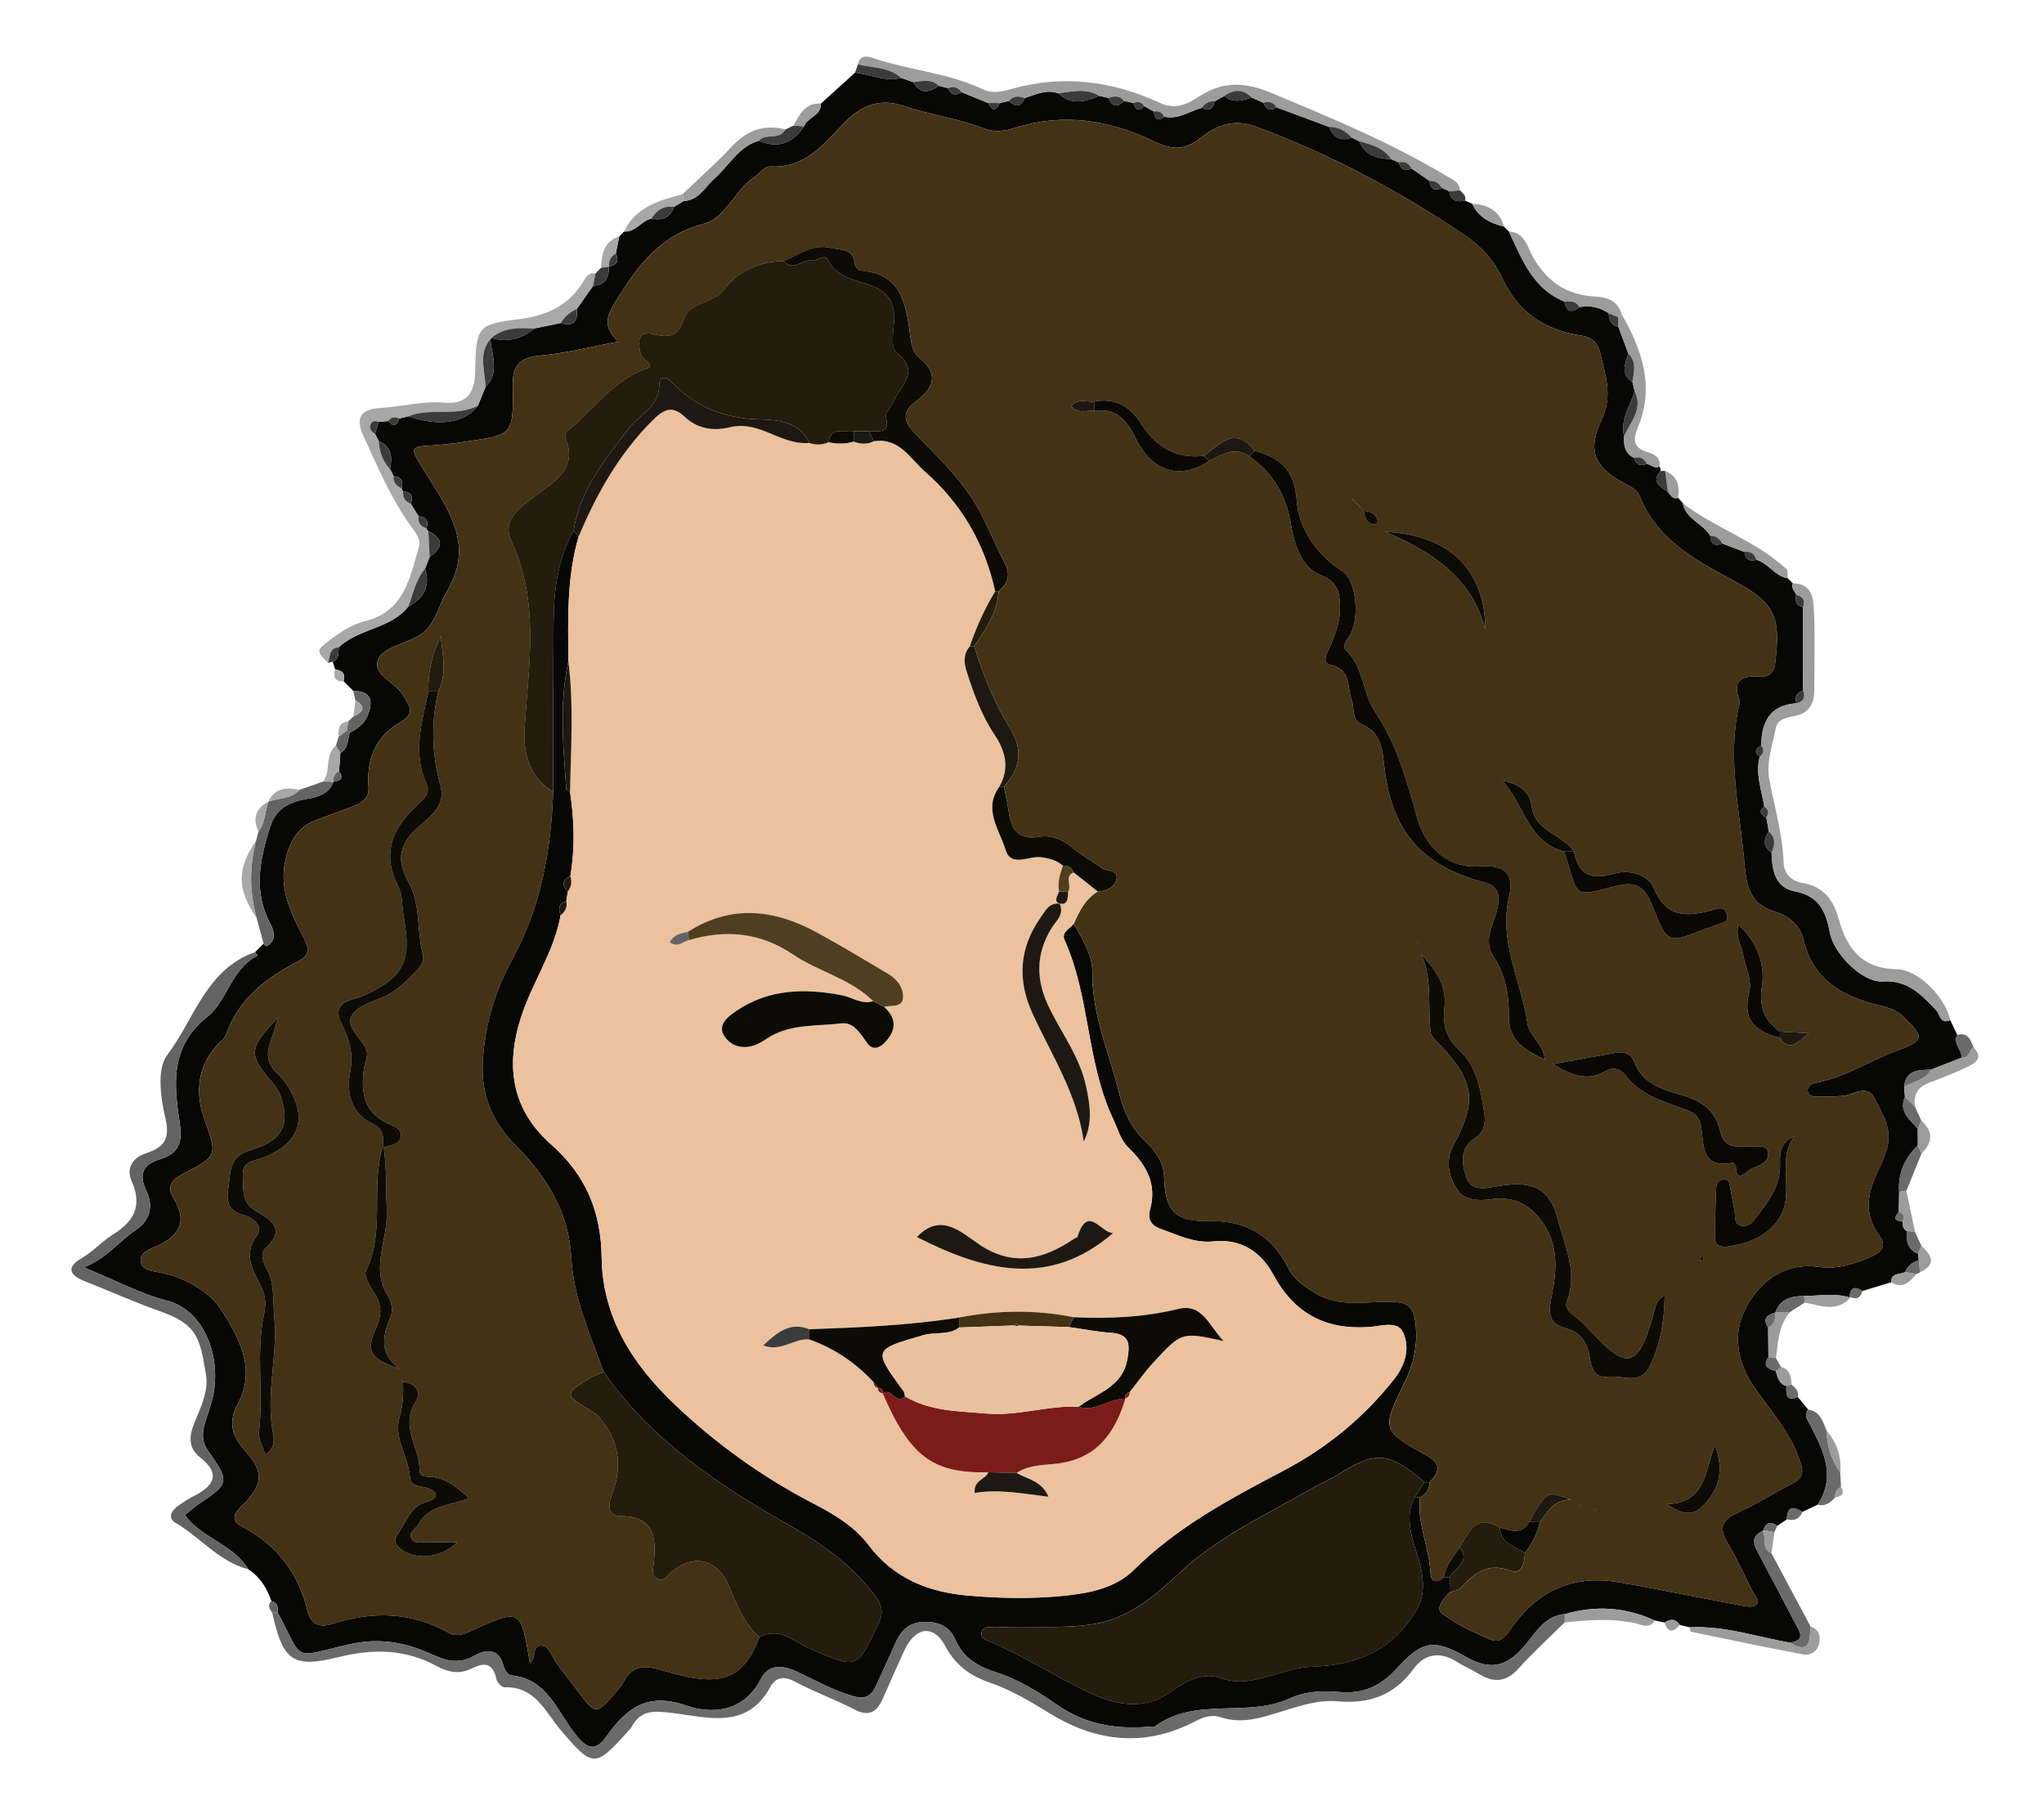 <?xml version="1.0" encoding="utf-8"?>
<!-- Generator: Adobe Illustrator 17.0.0, SVG Export Plug-In . SVG Version: 6.00 Build 0)  -->
<!DOCTYPE svg PUBLIC "-//W3C//DTD SVG 1.1//EN" "http://www.w3.org/Graphics/SVG/1.1/DTD/svg11.dtd">
<svg version="1.1" id="Layer_1" xmlns="http://www.w3.org/2000/svg" xmlns:xlink="http://www.w3.org/1999/xlink" x="0px" y="0px"
	 width="196px" height="174px" viewBox="0 0 196 174" enable-background="new 0 0 196 174" xml:space="preserve">
<g>
	<path fill="#070706" d="M171.421,55.452c0.167,0.167,0.334,0.334,0.501,0.501c-0.205,0.455,0.185,0.735,0.322,1.089
		c-0.165,0.605,0.011,1.022,0.652,1.183c0.003,2.674,0.006,5.347,0.009,8.021c-0.651,0.169-0.828,0.589-0.638,1.204
		c-2.542,0.164-3.356,1.774-3.382,4.043c-0.488,0.295-0.777,0.616-0.14,1.059c-0.441,1.655,0.176,3.214,0.435,4.805
		c-0.62,0.477-0.283,0.78,0.193,1.057c0.083,0.45,0.166,0.9,0.249,1.35c-0.562,0.751-0.555,1.429,0.255,2.006
		c0.05,1.667,0.317,3.358,2.243,3.718c2.314,0.433,2.972,1.941,3.343,3.945c0.38,2.058,3.147,4.809,5.042,4.687
		c2.442-0.157,3.739,1.288,5.169,2.773c0.364,0.378,0.359,1.393,1.33,0.933c0.226,0.473,0.452,0.945,0.677,1.418
		c-0.422,0.843,0.426,1.429,0.443,2.183c-0.989,0.385-1.978,0.77-2.967,1.155c-1.183,0.047-2.421,0.007-2.572,1.656
		c0.027,0.317,0.054,0.635,0.082,0.952c-0.632,1.442,0.493,2.178,1.232,3.069c0.001,0.527,0.002,1.054,0.003,1.581
		c-1.265,1.226-1.917,2.697-1.792,4.479c-0.012,0.634-0.024,1.267-0.036,1.901c-0.405,0.498-0.531,0.89,0.343,0.902
		c0.045,0.357,0.027,0.743,0.429,0.936c-0.067,0.94,0.065,1.782,1.079,2.189c0.023,0.218,0.046,0.437,0.069,0.655
		c-0.647,0.114-1.05,0.525-1.32,1.094c-0.488,0.265-1.339,0.037-1.329,0.978c-0.92,0.281-1.84,0.562-2.76,0.842
		c-0.681-0.447-1.145-0.397-1.229,0.533c0,0,0.071,0.099,0.071,0.099c-1.464-0.463-2.955-0.165-4.435-0.159
		c-1.211,0.018-2.291,0.264-2.754,1.583l-0.009,0.009c-0.717,0.23-1.293,0.529-0.682,1.404c0.01,0.955,0.019,1.91,0.029,2.865
		c-0.608,0.885-0.007,1.14,0.699,1.341c0.203,0.578,0.282,1.245,1.027,1.436c-0.046,0.78-0.057,1.525,1.098,1.057
		c0.327,0.399,0.653,0.798,0.98,1.198c-0.425,0.57-0.045,0.992,0.21,1.49c1.25,2.442,2.503,4.9,0.707,7.631
		c-0.489,0.232-0.978,0.464-1.467,0.696c-0.865-0.539-1.476-0.548-1.481,0.709c-0.309,0.212-0.618,0.424-0.927,0.636
		c-0.639-0.489-1.085-0.355-1.333,0.414l-0.053,0.056c-1.34,0.616-0.765,1.5-0.319,2.351c1.14,2.172,2.301,4.333,3.43,6.511
		c0.391,0.754,1.086,1.651-0.528,1.861c-3.186-0.562-6.293-1.642-9.591-1.471c-0.32-0.078-0.64-0.155-0.959-0.233
		c-0.404-0.602-0.902-0.589-1.455-0.225c-0.314-0.067-0.628-0.133-0.942-0.2c-2.78-1.269-5.638-1.468-8.571-0.62
		c-2.015,0.154-2.899,1.897-3.983,3.137c-1.714,1.961-3.248,2.285-5.557,0.969c-3.106-1.77-4.214-1.528-6.65,1.145
		c-1.536,1.685-3.225,2.438-5.486,2.231c-1.588-0.146-3.241-0.076-4.709,0.604c-4.122,1.91-9.066-0.196-12.973,2.703
		c-0.157,0.117-0.47,0.012-0.708,0.032c-3.111,0.257-6.001-0.258-8.644-2.086c-1.83-1.266-3.738-2.464-5.89-3.146
		c-1.738-0.551-3.142-1.373-3.925-3.185c-0.549-1.271-1.749-1.746-3.19-1.625c-1.412,0.118-2.089,0.98-2.593,2.152
		c-0.567,1.32-1.196,2.614-1.78,3.927c-0.456,1.025-1.036,1.365-2.258,1.009c-1.865-0.544-3.523-1.477-5.245-2.294
		c-1.373-0.652-2.775-0.854-3.549,0.653c-1.628,3.169-4.652,3.427-7.156,2.556c-3.772-1.312-5.751,0.292-7.661,2.96
		c-0.996,1.391-1.731,1.308-2.896-0.113c-1.784-2.175-2.698-5.419-6.246-5.741c-0.267-0.024-0.625-0.532-0.706-0.871
		c-0.426-1.778-1.741-1.638-2.786-1.026c-1.477,0.865-2.743,0.502-4.061-0.103c-2.574-1.181-5.078-1.64-8.011-0.963
		c-5.571,1.286-4.238,1.716-6.818-3.08c0.056-0.501,0.007-0.945-0.598-1.082c-0.416-1.251-1.089-2.314-2.212-3.053
		c-1.441-2.401-4.468-2.965-6.085-5.194c0.462-0.369,0.866-0.742,1.317-1.045c2.958-1.99,3.013-2.135,0.918-5.117
		c-0.636-0.905-0.584-1.757-0.29-2.714c0.326-1.061,0.735-2.121,0.877-3.211c0.513-3.924-1.394-7.67-4.465-8.46
		c-2.632-0.677-5.097-2.006-8.036-3.212c2.229-0.89,3.353-2.495,4.932-3.544c1.339-0.889,1.804-2.225,1.065-3.771
		c-0.747-1.563-0.42-2.522,1.331-3.067c1.625-0.505,2.164-1.403,1.863-3.424c-0.54-3.617-1.002-7.321,2.647-10.224
		c1.901-1.513,2.298-4.625,4.82-5.869c-0.077-0.114-0.153-0.228-0.23-0.343c0.269-0.269,0.538-0.539,0.807-0.808
		c0.046,0.064,0.081,0.144,0.142,0.188c0.049,0.035,0.149,0.06,0.194,0.034c0.931-0.555,0.682-1.42,0.33-2.075
		c-1.643-3.055-1.076-6.016-0.11-9.141c0.472-1.526,1.186-2.177,2.579-2.641c1.265-0.421,2.938-0.22,3.566-1.888l0,0
		c0.62-0.088,1.031-0.291,0.535-0.985c0.04-0.593,0.079-1.185,0.119-1.778c0.786-0.423,0.689-1.255,0.9-1.944
		c0.735-0.362,1.401-0.867,1.705-1.61c0.524-1.281,0.494-2.386-1.352-2.391c-0.314-0.31-0.628-0.62-0.943-0.93
		c0.203-0.712-0.118-1.052-0.804-1.135c-0.079-0.249-0.159-0.498-0.238-0.747c0.685-0.249,0.495-0.874,0.59-1.376
		c1.913-1.836,4.962-1.737,6.671-3.921c1.489-0.787,2.116-1.954,1.595-3.626c0.147-0.375,0.294-0.75,0.441-1.126
		c1.27-0.883,1.399-1.708-0.123-2.451c-0.096-0.071-0.156-0.166-0.179-0.284c0.23-0.709-0.022-1.1-0.769-1.163
		c-0.246-0.398-0.492-0.797-0.738-1.195c0.286-0.721,0.043-1.118-0.73-1.188c-0.089-0.081-0.141-0.182-0.156-0.301
		c0.209-0.694-0.038-1.086-0.767-1.159c-0.114-0.231-0.228-0.461-0.342-0.692c0.242-1.136,0.161-2.141-1.084-2.675
		c-0.118-0.231-0.235-0.462-0.353-0.694c0.117-0.383,0.233-0.765,0.35-1.148c0.309-0.026,0.619-0.051,0.928-0.077
		c0.522,0.683,0.817,0.376,1.043-0.238c0.294-0.072,0.587-0.144,0.881-0.217c2.918,1.033,5.424,0.646,6.676-1.032
		c0.239-0.595,0.478-1.191,0.717-1.786c1.393-1.398,0.59-3.019,0.466-4.571l0.114-0.124c1.536,0.462,2.89,0.097,4.102-0.908
		c0.848-0.175,1.695-0.35,2.543-0.525c1.248,0.397,1.651-0.169,1.524-1.338c0.525-0.743,1.051-1.487,1.576-2.23
		c1.174-0.054,1.512-0.806,1.525-1.828l0.016-0.024c0.746-0.141,0.956-0.555,0.63-1.241c0.11-0.545,0.219-1.09,0.329-1.634
		c0.153-0.157,0.307-0.313,0.46-0.47c1.107,0.08,1.647-1.03,2.613-1.245c1.034,0.215,1.806-0.076,2.181-1.133
		c0.309-0.185,0.617-0.369,0.926-0.554c1.459-0.062,2.03-1.343,2.947-2.149c1.4-1.23,2.294-3.052,4.248-3.634
		c1.848,0.792,3.267,0.241,4.341-1.388c0.348-0.87,1.673-1.011,1.625-2.176c1.091-0.989,2.181-1.979,3.272-2.968
		c1.477,0.178,2.891,0.894,4.433,0.511c0.385,0.134,0.77,0.268,1.155,0.402c0.66,1.211,1.528,0.989,2.455,0.355
		c0.292,0.074,0.585,0.148,0.877,0.223c0.273,0.65,0.703,0.774,1.287,0.385c0.852,0.347,1.703,0.695,2.555,1.042
		c0.371,0.786,0.745,0.787,1.122,0.004c0.293-0.07,0.585-0.14,0.878-0.21c0.648,0.68,1.148,0.547,1.52-0.279
		c1.04-0.321,2.05-0.864,3.194-0.444c1.245,1.163,2.578,0.826,3.927,0.233c0.293,0.07,0.586,0.14,0.879,0.211
		c0.377,0.829,0.876,0.961,1.52,0.268c0.292,0.074,0.584,0.147,0.877,0.221c0.214,0.566,0.486,0.927,1.039,0.294
		c0.31,0.17,0.62,0.34,0.93,0.51c0.11,0.598,0.272,1.091,0.984,0.496c1.348,0.322,2.425-0.515,3.62-0.847
		c0.691,0.356,1.079,0.116,1.216-0.618c0.311-0.171,0.623-0.342,0.934-0.513c0.845,0.706,1.743,0.447,2.644,0.147
		c0.373,0.17,0.746,0.339,1.119,0.509c0.244,0.669,0.675,0.804,1.277,0.444c1.665,0.618,3.33,1.236,4.996,1.854
		c0.409,1.034,1.125,1.42,2.202,1.041c0.235,0.114,0.469,0.228,0.704,0.342c0.57,1.385,1.751,1.677,3.072,1.719
		c0.24,0.106,0.479,0.211,0.719,0.317c0.18,0.682,0.592,0.874,1.233,0.584c0.572,0.394,1.144,0.789,1.717,1.183
		c0.08,0.788,0.477,1.01,1.191,0.667c0.235,0.11,0.471,0.221,0.706,0.331c0.124,0.94,0.737,1.056,1.513,0.897
		c0.227,0.098,0.455,0.197,0.682,0.295c0.6,1.312,1.742,1.871,3.051,2.196c0.156,0.157,0.313,0.314,0.469,0.471
		c1.252,2.65,2.277,5.479,5.318,6.71c0.198,0.962,0.666,1.181,1.451,0.526c1.009-0.161,1.947,0.007,2.795,0.6
		c0.058,0.613,0.179,1.18,0.933,1.29c0.318,0.859,0.636,1.718,0.954,2.577c-0.298,0.971-0.787,1.971,0.396,2.727
		c0.07,0.293,0.14,0.585,0.21,0.878c-0.406,1.421-1.409,2.703-1.013,4.313c-0.041,0.855,0.048,1.651,0.952,2.074
		c0.186,0.676,0.601,0.861,1.236,0.578c0.396,0.112,0.733,0.496,1.204,0.266c0.084,0.129,0.116,0.271,0.095,0.424
		c-0.917,1.09,0.02,1.511,0.727,2.016c0.258,0.3,0.44,0.732,0.97,0.564c0.15,0.171,0.3,0.341,0.45,0.512
		c0.28,1.541,1.923,1.932,2.628,3.114c0.037,0.783,0.396,1.068,1.149,0.744c0.711,0.272,1.423,0.543,2.134,0.815
		c0.094,0.692,0.474,0.947,1.148,0.755C169.581,54.006,170.186,55.265,171.421,55.452z M139.013,151.27
		c-0.004,0.483-0.007,0.967-0.011,1.45c-0.572,0.576-1.377,1.522-0.747,2.007c1.367,1.054,3.004,1.794,4.603,2.498
		c1.192,0.525,1.759-0.68,2.253-1.349c2.573-3.486,5.931-4.856,10.173-4.124c1.254,0.216,2.506,0.451,3.755,0.691
		c2.733,0.526,5.461,1.073,8.197,1.581c0.368,0.068,0.898,0.105,1.129-0.099c0.494-0.437-0.064-0.823-0.266-1.218
		c-0.798-1.559-1.506-3.171-2.405-4.669c-0.842-1.403-0.716-2.228,0.876-2.938c1.818-0.81,3.503-1.913,5.284-2.811
		c0.97-0.489,1.136-0.983,0.784-2.075c-0.886-2.743-2.781-4.829-4.374-7.09c-1.747-2.479-2.137-5.251-0.861-7.673
		c1.331-2.528,3.657-4.414,7.023-3.948c1.794,0.249,3.459-0.295,5.095-1.029c1.057-0.474,1.345-1.082,0.668-2.001
		c-1.611-2.186-1.05-4.319,0.038-6.48c0.286-0.567,0.493-1.179,0.687-1.786c0.599-1.876-0.422-3.447-1.208-4.934
		c-0.704-1.333-1.994-0.234-3.033-0.166c-0.797,0.053-1.598,0.052-2.397,0.047c-0.386-0.002-0.879,0.026-0.933-0.499
		c-0.047-0.454,0.332-0.73,0.732-0.802c2.793-0.501,5.15-2.098,7.757-3.058c2.735-1.008,2.772-1.313,0.568-3.389
		c-0.705-0.664-1.508-0.805-2.357-1.017c-3.422-0.853-6.192-2.447-7.087-6.219c-0.344-1.449-1.425-2.326-2.782-2.744
		c-2.337-0.719-2.718-2.412-2.898-4.597c-0.421-5.103-1.719-10.16-0.484-15.314c0.036-0.149,0.023-0.332-0.03-0.475
		c-0.604-1.633,0.084-2.228,1.68-2.147c0.942,0.048,1.63-0.061,1.785-1.331c0.552-4.546-0.057-5.787-4.157-7.966
		c-3.617-1.923-7.188-3.911-8.842-8.008c-0.263-0.652-0.856-0.905-1.423-1.209c-2.931-1.575-3.639-3.143-2.208-6.17
		c1.087-2.3,0.315-4.335-0.182-6.456c-0.205-0.877-0.777-1.421-1.845-1.58c-3.418-0.51-5.997-2.2-7.507-5.474
		c-0.757-1.641-1.915-2.987-3.525-4.08c-6.302-4.278-12.949-7.82-20.098-10.476c-2.133-0.793-3.832-0.101-5.287,1.064
		c-1.578,1.264-2.794,1.173-4.53,0.338c-4.204-2.024-8.642-2.742-13.226-1.299c-1.025,0.323-2.017,0.479-3.04,0.078
		c-2.459-0.966-5.107-1.291-7.58-2.132c-2.526-0.859-4.273-0.023-5.918,1.695c-1.927,2.011-3.71,4.251-6.94,4.085
		c-0.687-0.035-1.049,0.667-1.574,1.008c-1.899,1.233-2.741,3.944-4.848,4.483c-4.172,1.068-6.307,3.995-8.375,7.306
		c-0.85,1.361-1.474,2.477,0.172,3.999c-2.733,0.507-5.051,1.112-7.405,1.321c-1.995,0.177-2.759,0.859-2.723,2.944
		c0.086,4.931-0.059,4.623-4.874,5.378c-5.443,0.854-5.762-0.782-2.408,4.659c1.978,3.209,3.097,6.048,0.977,9.625
		c-0.91,1.536-1.11,3.482-2.942,4.413c-1.28,0.651-3.206,1.065-3.643,2.094c-0.633,1.492,1.582,2.197,2.336,3.426
		c0.622,1.014,1.282,1.789-0.213,2.636c-2.392,1.356-3.265,3.544-3.059,6.208c0.077,0.992-0.499,1.464-1.287,1.775
		c-1.186,0.469-2.385,0.909-3.585,1.34c-1.619,0.581-2.449,1.615-2.966,3.374c-0.844,2.868,0.184,5.154,1.386,7.527
		c0.458,0.905,1.199,1.94-0.204,2.659c-3.128,1.605-5.805,3.61-7.024,7.106c-0.145,0.418-0.621,0.718-0.936,1.079
		c-1.78,2.045-2.003,4.454-1.168,6.851c1.262,3.624,1.395,3.627-1.982,5.393c-1.128,0.59-1.649,1.175-0.904,2.394
		c1.278,2.091,0.613,3.474-1.522,4.491c-0.64,0.305-1.757,0.621-1.665,1.502c0.092,0.877,1.256,0.958,1.931,1.087
		c2.368,0.454,4.73,1.924,5.71,3.433c1.639,2.525,3.55,5.728,1.688,9.134c-1.015,1.858-0.514,3.198,0.778,4.622
		c1.753,1.934,1.639,3.201-0.399,5.187c-0.809,0.788-1.088,1.419,0.066,2.019c3.302,1.715,5.32,4.394,6.227,7.986
		c0.315,1.247,0.982,1.765,2.472,1.285c3.756-1.213,7.503-1.134,11.043,0.853c0.837,0.47,1.498,0.151,2.244-0.188
		c4.7-2.138,4.704-2.129,5.565,3.102c0.674-0.387,0.15-1.657,1.044-1.663c0.781-0.005,0.998,0.91,1.399,1.498
		c0.627,0.919,1.345,1.775,2.008,2.67c1.889,2.553,1.887,2.556,3.926,0.156c0.206-0.243,0.425-0.486,0.572-0.765
		c0.914-1.735,1.997-1.72,3.884-1.151c5.156,1.554,7.554,1.125,9.17-3.204c1.92-1.066,3.367,0.441,4.85,1.08
		c4.562,1.965,4.478,2.042,6.551-2.317c0.57-1.199,0.362-1.918-0.448-2.952c-2.148-2.741-4.788-4.691-7.818-6.406
		c-6.856-3.881-13.424-8.212-18.057-14.842c-1.282-3.588-2.905-7.082-3.111-10.971c-0.234-4.399-2.368-7.787-5.399-10.829
		c-2.078-2.086-3.221-4.625-3.095-7.756c0.148-3.698,1.228-7.071,2.95-10.251c2.687-4.96,3.605-10.307,3.807-15.846
		c0.011-5.472-0.006-10.943,0.043-16.415c0.027-2.988,0.41-5.921,1.907-8.594c0.166,0.17,0.333,0.34,0.499,0.51
		c-1.159,3.931-1.018,7.969-0.99,11.997c-0.897,4.06-0.482,8.145-0.209,12.225c0.007,0.1,0.24,0.184,0.367,0.276
		c0.42,2.702,0.484,5.405,0.034,8.11c-0.816,0.358-0.842,0.85-0.246,1.447c-0.049,0.319-0.098,0.638-0.147,0.958
		c-0.746,0.213-0.778,0.718-0.544,1.332c-0.622,3.51-2.722,6.443-3.8,9.793c-1.53,4.752-0.852,8.885,2.921,12.211
		c3.291,2.901,4.759,6.443,4.814,10.766c0.073,5.827,2.981,10.32,7.057,14.188c3.964,3.762,8.365,6.917,13.219,9.437
		c1.998,1.037,3.954,2.19,5.325,4.006c2.406,3.187,5.702,4.501,9.514,4.838c3.113,0.275,6.239,0.329,9.344,0.006
		c2.396-0.249,4.842-0.743,6.613-2.5c4.157-4.123,9.225-6.808,14.319-9.485c4.154-2.184,7.699-5.09,10.616-8.794
		c1.111-1.41,1.504-3.032,0.845-4.464c-0.536-1.167-2.183-0.584-3.294-0.512c-4.181,0.27-7.156-1.32-9.17-5.06
		c-1.15-2.136-3.091-3.441-5.704-3.158c-1.852,0.201-3.419-0.611-5.07-1.194c-0.957-0.338-1.273-0.979-1.03-1.84
		c0.702-2.489-0.383-4.322-2.065-5.955c-0.78-0.757-1.008-1.78-1.451-2.712c-2.594-5.457-2.214-11.715-4.679-17.205
		c-0.335-0.746,0.492-1.07,0.869-1.539c0.877,1.442,1.813,3.037,1.799,4.63c-0.035,4.114,1.621,7.772,2.577,11.618
		c0.431,1.733,1.122,3.278,2.456,4.563c0.954,0.919,1.81,1.959,1.851,3.484c0.086,3.201,1.026,4.272,4.254,4.202
		c3.618-0.078,6.09,1.373,7.671,4.545c0.555,1.113,1.522,1.729,2.577,2.371c2.258,1.372,4.68,0.812,7.028,0.824
		c1.758,0.009,2.441,0.37,2.6,2.351c0.162,2.025-0.232,3.662-1.097,5.426c-2.199,4.485-2.159,4.57,2.117,6.964
		c1.494,0.836,1.26,1.587,0.298,2.564c-0.164-0.002-0.327-0.004-0.491-0.006c-3.327-2.885-4.674-3.009-8.115-0.829
		c-0.805,0.51-1.703,0.873-2.53,1.35c-4.397,2.538-9.037,4.64-12.842,8.181c-2.409,2.242-4.934,4.465-8.516,4.957
		c-3.032,0.417-6.047,0.104-9.063,0.272c-0.515,0.029-1.257-0.236-1.403,0.516c-0.102,0.528,0.465,0.72,0.924,0.912
		c3.23,1.358,6.176,3.288,9.312,4.789c2.436,1.166,5.277,1.857,7.919-0.045c1.447-1.041,3.078-1.939,4.879-1.291
		c1.744,0.627,3.296,0.14,4.886-0.3c1.226-0.34,2.407-0.76,3.713-0.809c3.561-0.134,6.683-0.992,9.126-4.057
		c1.263-1.585,1.776-2.731,1.481-4.786c-0.35-2.437-2.008-4.817-0.722-7.417c0.175,0.003,0.35,0.006,0.525,0.009
		c-0.292,2.507,0.889,4.811,1.009,7.27c0.045,0.919,0.655,0.981,1.311,0.393C138.661,151.265,138.837,151.268,139.013,151.27z"/>
	<path fill="#6A6A6A" d="M26.617,154.632c2.58,4.796,1.246,4.366,6.818,3.08c2.934-0.677,5.437-0.218,8.011,0.963
		c1.318,0.605,2.584,0.967,4.061,0.103c1.045-0.612,2.36-0.752,2.786,1.026c0.081,0.339,0.439,0.847,0.706,0.871
		c3.548,0.323,4.463,3.566,6.246,5.741c1.165,1.421,1.901,1.504,2.896,0.113c1.91-2.668,3.889-4.272,7.661-2.96
		c2.504,0.871,5.528,0.613,7.156-2.556c0.774-1.507,2.176-1.305,3.549-0.653c1.722,0.817,3.38,1.75,5.245,2.294
		c1.222,0.356,1.802,0.016,2.258-1.009c0.584-1.313,1.213-2.607,1.78-3.927c0.504-1.172,1.181-2.033,2.593-2.152
		c1.441-0.121,2.642,0.353,3.19,1.625c0.782,1.812,2.186,2.634,3.925,3.185c2.152,0.683,4.06,1.881,5.89,3.146
		c2.643,1.828,5.533,2.342,8.644,2.086c0.239-0.02,0.551,0.085,0.708-0.032c3.907-2.899,8.851-0.793,12.973-2.703
		c1.468-0.68,3.122-0.75,4.709-0.604c2.261,0.207,3.95-0.546,5.486-2.231c2.436-2.672,3.544-2.915,6.65-1.145
		c2.309,1.316,3.843,0.992,5.557-0.969c1.084-1.24,1.968-2.983,3.983-3.137c-0.022,0.269-0.043,0.539-0.065,0.809
		c-1.475,1.462-3.023,2.859-4.404,4.404c-1.184,1.325-2.374,1.42-3.806,0.545c-0.68-0.416-1.424-0.729-2.097-1.156
		c-1.625-1.031-3.088-0.827-4.206,0.693c-1.836,2.497-4.205,3.357-7.267,3.079c-1.805-0.164-3.626,0.436-5.386,0.982
		c-1.907,0.592-3.796,1.238-5.847,0.535c-0.77-0.264-1.586-0.032-2.317,0.354c-4.824,2.545-9.494,2.085-14.044-0.714
		c-1.837-1.13-3.683-2.24-5.738-2.947c-1.862-0.64-3.299-1.654-4.287-3.523c-1.096-2.074-2.85-1.827-3.882,0.363
		c-0.749,1.589-1.423,3.213-2.156,4.809c-0.56,1.219-1.33,1.628-2.672,0.921c-1.83-0.964-3.809-1.649-5.628-2.632
		c-1.079-0.583-1.894-0.505-2.432,0.484c-2.237,4.117-6.022,2.895-9.33,2.497c-1.807-0.218-3.088-0.357-4.002,1.382
		c-0.072,0.137-0.207,0.242-0.313,0.361c-3.161,3.529-3.358,3.502-6.425-0.08c-1.496-1.747-2.452-4.248-5.42-4.134
		c-0.258,0.01-0.709-0.475-0.775-0.793c-0.339-1.617-1.204-1.596-2.444-0.98c-1.085,0.539-2.213,0.323-3.227-0.235
		c-3.039-1.671-6.127-1.715-9.47-0.887c-4.423,1.097-5.33,0.341-6.357-4.271C26.274,154.65,26.445,154.641,26.617,154.632z"/>
	<path fill="#636363" d="M24.47,91.306c0.077,0.114,0.153,0.228,0.23,0.343c-2.522,1.244-2.919,4.356-4.82,5.869
		c-3.649,2.903-3.187,6.608-2.647,10.224c0.302,2.021-0.238,2.918-1.863,3.424c-1.751,0.544-2.078,1.504-1.331,3.067
		c0.739,1.546,0.274,2.882-1.065,3.771c-1.579,1.049-2.703,2.654-4.932,3.544c2.94,1.205,5.404,2.535,8.036,3.212
		c3.071,0.789,4.978,4.536,4.465,8.46c-0.143,1.09-0.551,2.15-0.877,3.211c-0.294,0.957-0.346,1.809,0.29,2.714
		c2.095,2.982,2.04,3.127-0.918,5.117c-0.451,0.303-0.855,0.675-1.317,1.045c1.617,2.229,4.644,2.793,6.085,5.194
		c-2.811-0.739-4.611-3.071-7.002-4.479c-0.739-0.435-0.374-1.133,0.217-1.563c0.515-0.375,1.06-0.721,1.625-1.013
		c1.923-0.994,2.518-2.127,0.527-3.693c-1.129-0.889-1.051-2.003-0.552-3.244c0.595-1.479,1.383-3.051,1.138-4.609
		c-0.577-3.673-0.906-4.898-4.38-6.13c-2.48-0.88-4.888-1.963-7.338-2.932c-1.414-0.559-1.649-1.331-0.277-2.125
		c1.125-0.652,1.981-1.636,3.038-2.297c2.081-1.3,2.867-2.78,1.811-5.172c-0.522-1.182,0.081-2.208,1.361-2.632
		c1.656-0.548,2.374-1.272,1.895-3.324c-0.458-1.962-0.86-4.751,0.152-6.085C18.628,97.768,19.759,92.941,24.47,91.306z"/>
	<path fill="#A8A8A8" d="M37.393,44.974c0.114,0.231,0.228,0.461,0.342,0.692c-0.059,0.595,0.261,0.938,0.767,1.159
		c0.015,0.12,0.067,0.22,0.156,0.301c-0.069,0.588,0.192,0.973,0.73,1.188c0.246,0.398,0.492,0.797,0.738,1.195
		c-0.068,0.602,0.185,0.992,0.769,1.163c0.023,0.118,0.082,0.212,0.179,0.284c0.041,0.817,0.082,1.634,0.123,2.451
		c-0.147,0.375-0.294,0.75-0.439,1.126c-0.882,1.054-1.137,2.385-1.596,3.625c-1.709,2.183-4.758,2.085-6.671,3.921
		c-0.971,0.07-0.83,0.898-1.021,1.499c-1.056-1.024-1.133-1.2-0.176-1.941c1.127-0.872,2.296-1.717,3.739-2.074
		c3.704-0.918,4.282-4.144,5.139-7.121c0.216-0.749-0.344-1.393-0.753-1.96c-1.931-2.672-3.19-5.684-4.559-8.649
		c-0.818-1.771-0.262-2.598,1.56-2.699c2.066-0.115,4.083-0.704,6.184-0.517c1.982,0.177,2.898-0.781,2.949-2.822
		c0.11-4.414,0.14-4.691,4.153-5.178c2.894-0.351,4.97-1.405,6.394-3.886c0.19-0.331,0.518-0.617,0.991-0.493
		c-0.071,0.391-0.142,0.782-0.213,1.173c-0.525,0.743-1.051,1.487-1.576,2.23c-0.641,0.295-1.178,0.708-1.525,1.338
		c-0.848,0.175-1.695,0.35-2.543,0.525c-1.45-0.073-2.897-0.13-4.102,0.908c0,0-0.114,0.124-0.113,0.125
		c-1.204,1.417-0.478,3.03-0.467,4.571c-0.239,0.595-0.478,1.191-0.717,1.787c-2.104,1.129-4.534,0.15-6.676,1.032
		c-0.294,0.072-0.587,0.144-0.881,0.216c-0.413-0.204-0.769-0.164-1.043,0.238c-0.309,0.026-0.619,0.051-0.928,0.077
		c-0.317-0.137-0.639-0.08-0.766,0.219c-0.17,0.4,0.058,0.716,0.416,0.928c0.118,0.231,0.235,0.462,0.353,0.694
		C36.393,43.303,36.666,44.23,37.393,44.974z"/>
	<path fill="#9C9C9C" d="M137.073,17.35c-0.572-0.394-1.144-0.789-1.717-1.183c-0.258-0.516-0.659-0.732-1.233-0.585
		c-0.24-0.106-0.479-0.211-0.72-0.317c-0.73-1.099-1.903-1.404-3.072-1.72c-0.235-0.114-0.469-0.228-0.704-0.341
		c-0.589-0.653-1.302-1.044-2.201-1.042c-1.665-0.618-3.331-1.236-4.996-1.853c-0.313-0.469-0.726-0.655-1.277-0.445
		c-0.373-0.17-0.746-0.339-1.119-0.508c-0.838-0.822-1.721-0.832-2.644-0.148c-0.311,0.171-0.623,0.342-0.934,0.513
		c-0.545-0.069-0.92,0.197-1.216,0.618c-1.195,0.332-2.272,1.169-3.62,0.847c-0.188-0.442-0.544-0.553-0.984-0.496
		c-0.31-0.17-0.62-0.34-0.93-0.51c-0.25-0.439-0.615-0.473-1.039-0.294c-0.292-0.074-0.584-0.147-0.877-0.221
		c-0.429-0.532-0.965-0.456-1.52-0.268c-0.293-0.07-0.586-0.14-0.879-0.211c-1.268-0.766-2.603-0.407-3.927-0.233
		c-1.143-0.42-2.153,0.122-3.194,0.443c-0.558-0.186-1.096-0.262-1.52,0.279c-0.293,0.07-0.585,0.14-0.878,0.209
		c-0.374-0.001-0.748-0.003-1.122-0.004c-0.852-0.347-1.703-0.695-2.555-1.041c-0.33-0.458-0.741-0.645-1.286-0.386
		c-0.292-0.074-0.585-0.148-0.877-0.223c-0.732-0.718-1.605-0.455-2.455-0.355c-0.385-0.134-0.77-0.268-1.156-0.401
		c-1.181-1.084-2.745-0.949-4.154-1.306c0.21-0.902,0.802-0.818,1.476-0.592c3.463,1.163,7.185,1.413,10.529,2.995
		c0.938,0.444,1.855,0.203,2.795-0.06c4.89-1.367,9.63-0.745,14.161,1.358c1.547,0.718,2.709,0.058,3.786-0.637
		c2.321-1.497,4.45-1.354,6.958-0.301c5.658,2.375,11.323,4.704,16.601,7.87c0.604,0.362,1.355,0.565,1.424,1.447
		c-0.343,0.032-0.685,0.065-1.028,0.097c-0.235-0.11-0.471-0.221-0.707-0.33C137.987,17.582,137.625,17.298,137.073,17.35z"/>
	<path fill="#9C9C9C" d="M168.884,71.494c0.026-2.269,0.84-3.879,3.382-4.044c0.68-0.153,0.888-0.557,0.639-1.204
		c-0.003-2.674-0.006-5.347-0.009-8.021c0.238-0.645-0.022-1.016-0.652-1.183c-0.137-0.354-0.527-0.634-0.322-1.089
		c1.812-0.013,1.964,1.4,2.018,2.619c0.114,2.544,0.036,5.096,0.032,7.645c-0.002,0.929-0.267,1.759-1.141,2.211
		c-0.878,0.455-2.318,0.182-2.557,1.424c-0.312,1.618-0.926,3.254-0.611,4.925c0.499,2.65,1.274,5.244,1.37,7.97
		c0.039,1.085,0.79,1.762,1.817,1.933c2.019,0.335,2.976,1.65,3.47,3.469c0.778,2.862,2.259,4.751,5.59,4.81
		c2.089,0.037,4.682,2.786,5.092,4.869c-0.971,0.46-0.967-0.555-1.33-0.933c-1.429-1.485-2.727-2.931-5.169-2.773
		c-1.894,0.122-4.662-2.629-5.042-4.687c-0.37-2.004-1.029-3.512-3.343-3.945c-1.926-0.36-2.193-2.051-2.242-3.718
		c0.311-0.719,0.437-1.414-0.255-2.006c-0.083-0.45-0.166-0.9-0.249-1.35c0.261-0.412,0.23-0.77-0.194-1.056
		c-0.259-1.592-0.876-3.151-0.435-4.805C169.163,72.249,169.163,71.89,168.884,71.494z"/>
	<path fill="#636363" d="M31.978,74.975c-0.627,1.668-2.301,1.467-3.566,1.888c-1.393,0.464-2.107,1.114-2.579,2.641
		c-0.966,3.125-1.533,6.086,0.11,9.141c0.352,0.655,0.601,1.52-0.33,2.075c-0.044,0.026-0.144,0.002-0.194-0.034
		c-0.061-0.044-0.096-0.124-0.142-0.188c-0.224-0.822-0.449-1.644-0.673-2.466c-0.688-2.483-0.7-4.97-0.034-7.459
		c0.07-0.274,0.14-0.548,0.21-0.822c0.668-0.839,0.613-1.917,0.947-2.866c0,0,0.001-0.001,0.001-0.001
		c1.005-0.369,2.198-0.246,3.004-1.141c0.754-0.264,1.508-0.527,2.262-0.791C31.323,74.959,31.651,74.967,31.978,74.975z"/>
	<path fill="#9C9C9C" d="M159.121,44.747c-0.472,0.23-0.808-0.154-1.205-0.265c-0.261-0.514-0.658-0.739-1.235-0.579
		c-0.903-0.422-0.992-1.218-0.952-2.074c0.616-1.372,1.868-2.595,1.012-4.313c-0.07-0.293-0.14-0.585-0.209-0.878
		c0.146-0.949,0.441-1.921-0.396-2.727c-0.318-0.859-0.636-1.718-0.954-2.577c-0.003-0.303-0.006-0.605-0.008-0.908
		c0.109-0.091,0.218-0.181,0.327-0.271c1.985,3.439,3.199,6.989,1.52,10.932c-0.445,1.045-0.387,1.828,0.852,2.236
		C158.538,43.542,159.28,43.771,159.121,44.747z"/>
	<path fill="#9C9C9C" d="M154.249,30.045c-0.847-0.593-1.786-0.76-2.795-0.6c-0.336-0.581-0.885-0.576-1.451-0.526
		c-3.041-1.232-4.066-4.061-5.318-6.71c1.515,0.048,1.771,1.469,2.278,2.375c1.35,2.414,3.243,3.713,5.997,3.854
		c1.148,0.059,2.179,0.427,2.539,1.718c-0.109,0.09-0.218,0.18-0.326,0.27C154.866,30.299,154.558,30.172,154.249,30.045z"/>
	<path fill="#6A6A6A" d="M171.617,157.537c1.614-0.21,0.919-1.107,0.528-1.861c-1.129-2.178-2.29-4.339-3.43-6.511
		c-0.447-0.851-1.021-1.735,0.32-2.351c0.367,0.683-0.157,1.709,0.832,2.151c1.249,2.339,2.498,4.677,3.747,7.016
		C173.531,157.248,173.623,158.74,171.617,157.537z"/>
	<path fill="#9C9C9C" d="M167.273,52.936c-0.711-0.272-1.423-0.543-2.135-0.814c-0.23-0.484-0.61-0.736-1.149-0.745
		c-0.705-1.183-2.348-1.573-2.628-3.114c3.132,2.407,7.032,3.604,9.955,6.331c0.161,0.151,0.075,0.567,0.104,0.859
		c-1.235-0.187-1.84-1.446-3-1.761C168.254,53.112,167.881,52.845,167.273,52.936z"/>
	<path fill="#9C9C9C" d="M72.751,13.499c-1.954,0.582-2.848,2.404-4.248,3.634c-0.918,0.806-1.488,2.086-2.947,2.149
		c-0.033-0.221-0.065-0.442-0.098-0.663c1.592-1.529,3.252-2.995,4.755-4.607c1.439-1.543,3.073-2.11,5.101-1.598
		C74.758,13.479,73.44,12.745,72.751,13.499z"/>
	<path fill="#9C9C9C" d="M171.617,157.537c2.006,1.202,1.913-0.289,1.996-1.555c0.864,0.293,0.985,0.987,0.806,1.72
		c-0.173,0.707-0.858,1.081-1.458,0.97c-3.616-0.67-7.214-1.433-10.814-2.185c-0.067-0.014-0.082-0.275-0.122-0.42
		C165.325,155.895,168.431,156.975,171.617,157.537z"/>
	<path fill="#6A6A6A" d="M174.295,144.303c1.796-2.73,0.543-5.189-0.707-7.631c-0.255-0.498-0.635-0.921-0.21-1.49
		c1.149,0.172,1.415,1.122,1.765,1.999c0.05,1.465,0.447,2.815,1.317,4.01c0.025,0.475,0.051,0.95,0.076,1.424
		c-0.455,0.186-0.581,0.556-0.565,1.007C175.509,144.088,175.031,144.514,174.295,144.303z"/>
	<path fill="#9C9C9C" d="M182.665,105.19c-0.027-0.317-0.054-0.635-0.082-0.952c0.864-0.542,2.018-0.633,2.572-1.656
		c0.989-0.385,1.978-0.77,2.966-1.155c0.712,0.05,0.704-0.704,1.111-0.995c1.006,1.021,0.191,1.52-0.613,1.902
		c-1.147,0.545-2.327,1.031-3.523,1.458c-1.154,0.411-1.654,1.148-1.463,2.355C183.311,105.828,182.988,105.509,182.665,105.19z"/>
	<path fill="#9C9C9C" d="M150.035,155.598c0.022-0.27,0.043-0.539,0.065-0.809c2.933-0.848,5.791-0.649,8.571,0.62
		c-0.51,0.86-1.233,0.403-1.866,0.265C154.549,155.184,152.294,155.352,150.035,155.598z"/>
	<path fill="#A8A8A8" d="M24.571,80.573c-0.666,2.489-0.654,4.976,0.034,7.459C22.711,85.246,22.702,83.38,24.571,80.573z"/>
	<path fill="#A8A8A8" d="M65.458,18.619c0.033,0.221,0.065,0.442,0.098,0.663c-0.309,0.185-0.617,0.369-0.926,0.554
		c-0.994-0.136-1.671,0.337-2.181,1.133c-0.966,0.216-1.506,1.325-2.613,1.245C60.951,19.829,63.209,19.23,65.458,18.619z"/>
	<path fill="#6A6A6A" d="M182.108,114.319c-0.125-1.782,0.528-3.253,1.793-4.479c0.119,0.26,0.238,0.52,0.357,0.779
		c-0.483,1.191-0.966,2.381-1.448,3.572C182.576,114.234,182.342,114.277,182.108,114.319z"/>
	<path fill="#636363" d="M33.885,66.266c1.846,0.005,1.876,1.11,1.352,2.391c-0.304,0.743-0.97,1.248-1.705,1.609
		c-0.089-0.073-0.178-0.147-0.266-0.221c0.042-0.285,0.085-0.571,0.127-0.856c0.165-0.156,0.33-0.312,0.495-0.469
		c0.903-0.419,1.3-0.899,0.187-1.56C34.012,66.863,33.949,66.565,33.885,66.266z"/>
	<path fill="#9C9C9C" d="M169.575,130.151c-0.01-0.955-0.019-1.91-0.028-2.865c0.646-0.265,0.686-0.824,0.682-1.404
		c0,0,0.009-0.009,0.009-0.009c0.466-0.013,0.932-0.025,1.398-0.037c-1.075,1.281-1.145,2.867-1.34,4.414
		C170.055,130.216,169.815,130.184,169.575,130.151z"/>
	<path fill="#3B3B3B" d="M72.751,13.499c0.688-0.754,2.006-0.02,2.563-1.085c0.258-0.122,0.516-0.243,0.774-0.365
		c0.335,0.02,0.67,0.041,1.005,0.061C76.019,13.74,74.6,14.291,72.751,13.499z"/>
	<path fill="#9C9C9C" d="M172.991,124.29c1.481-0.006,2.972-0.305,4.435,0.159c-1.315,1.448-2.865,0.744-4.367,0.475
		C173.037,124.712,173.014,124.501,172.991,124.29z"/>
	<path fill="#9C9C9C" d="M182.108,114.319c0.234-0.043,0.468-0.085,0.701-0.128c0.274,1.318,0.548,2.636,0.822,3.954
		c-0.262-0.029-0.524-0.059-0.787-0.088c-0.402-0.193-0.384-0.579-0.43-0.935c0.318-0.464,0.09-0.722-0.342-0.902
		C182.084,115.586,182.096,114.953,182.108,114.319z"/>
	<path fill="#3B3B3B" d="M82.268,6.172c1.409,0.357,2.974,0.222,4.154,1.306c-1.541,0.382-2.955-0.334-4.432-0.512
		C82.082,6.702,82.175,6.437,82.268,6.172z"/>
	<path fill="#9C9C9C" d="M176.46,141.192c-0.87-1.195-1.267-2.546-1.317-4.01C176.109,138.345,176.604,139.663,176.46,141.192z"/>
	<path fill="#9C9C9C" d="M144.217,21.737c-1.31-0.326-2.452-0.884-3.051-2.196C142.652,19.621,143.789,20.186,144.217,21.737z"/>
	<path fill="#A8A8A8" d="M59.376,22.683c-0.11,0.545-0.219,1.09-0.328,1.635c-0.465,0.284-0.712,0.678-0.631,1.24
		c0,0-0.016,0.024-0.016,0.024c-0.258,0.033-0.515,0.066-0.773,0.099C57.707,24.388,57.891,23.157,59.376,22.683z"/>
	<path fill="#A8A8A8" d="M31.978,74.975c-0.328-0.008-0.655-0.016-0.983-0.023c0.786-1.019,0.097-2.559,1.222-3.46
		c0.139,0.24,0.277,0.48,0.415,0.719c-0.04,0.593-0.079,1.185-0.119,1.778C32.068,74.173,31.944,74.531,31.978,74.975L31.978,74.975
		z"/>
	<path fill="#9C9C9C" d="M77.093,12.111c-0.335-0.02-0.67-0.041-1.005-0.061c0.581-1.073,1.109-2.211,2.63-2.115
		C78.766,11.1,77.44,11.241,77.093,12.111z"/>
	<path fill="#9C9C9C" d="M184.258,110.619c-0.119-0.26-0.238-0.519-0.357-0.779c-0.002-0.527-0.003-1.054-0.004-1.582
		c0.112-0.262,0.223-0.523,0.335-0.784C185.404,108.513,185.341,109.562,184.258,110.619z"/>
	<path fill="#6A6A6A" d="M184.233,107.474c-0.112,0.261-0.223,0.523-0.335,0.784c-0.739-0.891-1.865-1.627-1.232-3.068
		c0.323,0.319,0.645,0.638,0.968,0.957C183.833,106.589,184.033,107.032,184.233,107.474z"/>
	<path fill="#6A6A6A" d="M189.233,100.432c-0.407,0.291-0.399,1.045-1.111,0.995c-0.017-0.754-0.865-1.339-0.443-2.183
		C188.703,98.978,188.96,99.716,189.233,100.432z"/>
	<path fill="#9C9C9C" d="M181.344,122.974c-0.011-0.942,0.841-0.714,1.329-0.979c0.368,0.058,0.736,0.116,1.104,0.175
		C183.126,122.922,182.471,123.664,181.344,122.974z"/>
	<path fill="#3B3B3B" d="M57.628,25.682c0.258-0.033,0.515-0.066,0.773-0.099c-0.014,1.022-0.351,1.774-1.525,1.828
		c0.071-0.391,0.142-0.782,0.213-1.173C57.269,26.052,57.449,25.867,57.628,25.682z"/>
	<path fill="#9C9C9C" d="M171.3,132.928c-0.745-0.191-0.824-0.858-1.027-1.436c0.169-0.134,0.338-0.269,0.507-0.403
		c0.869,0.247,0.965,0.958,1.015,1.696C171.629,132.833,171.465,132.88,171.3,132.928z"/>
	<path fill="#6A6A6A" d="M172.991,124.29c0.023,0.211,0.045,0.423,0.068,0.634c-0.475,0.304-0.95,0.607-1.425,0.911
		c-0.466,0.012-0.932,0.025-1.398,0.037C170.7,124.554,171.78,124.308,172.991,124.29z"/>
	<path fill="#A8A8A8" d="M25.728,76.885c-0.334,0.949-0.279,2.027-0.947,2.866C24.218,78.505,24.488,77.535,25.728,76.885z"/>
	<path fill="#A8A8A8" d="M28.733,75.742c-0.806,0.895-1.998,0.772-3.004,1.141C26.358,75.524,27.497,75.505,28.733,75.742z"/>
	<path fill="#9C9C9C" d="M183.993,120.901c-0.023-0.218-0.046-0.437-0.069-0.655c0.104-0.258,0.207-0.517,0.311-0.775
		c0.962,0.892,1.523,1.766-0.118,2.538C184.076,121.64,184.035,121.271,183.993,120.901z"/>
	<path fill="#9C9C9C" d="M160.912,47.75c-0.53,0.168-0.712-0.264-0.97-0.564c-0.092-0.675-0.183-1.35-0.275-2.025
		C160.87,45.645,161.081,46.606,160.912,47.75z"/>
	<path fill="#6A6A6A" d="M184.235,119.471c-0.104,0.258-0.207,0.516-0.311,0.775c-1.015-0.406-1.146-1.249-1.08-2.189
		c0.263,0.029,0.525,0.058,0.787,0.088C183.833,118.587,184.034,119.029,184.235,119.471z"/>
	<path fill="#9C9C9C" d="M169.866,148.966c-0.989-0.441-0.465-1.468-0.832-2.151c-0.001,0,0.052-0.057,0.053-0.055
		c0.358,0.059,0.715,0.115,1.072,0.172C170.062,147.61,169.964,148.288,169.866,148.966z"/>
	<path fill="#3B3B3B" d="M159.667,45.161c0.092,0.675,0.184,1.35,0.275,2.025c-0.707-0.504-1.644-0.926-0.727-2.016
		C159.366,45.167,159.517,45.164,159.667,45.161z"/>
	<path fill="#6A6A6A" d="M170.78,131.089c-0.169,0.134-0.338,0.269-0.507,0.403c-0.705-0.201-1.306-0.456-0.698-1.341
		c0.24,0.033,0.48,0.066,0.72,0.098C170.456,130.529,170.618,130.809,170.78,131.089z"/>
	<path fill="#636363" d="M32.632,72.211c-0.138-0.24-0.277-0.48-0.415-0.719c0.084-0.279,0.169-0.559,0.253-0.838
		c0.265-0.203,0.531-0.405,0.796-0.608c0.088,0.074,0.177,0.147,0.266,0.221C33.321,70.956,33.418,71.788,32.632,72.211z"/>
	<path fill="#9C9C9C" d="M159.612,155.609c0.553-0.364,1.051-0.377,1.455,0.225C160.459,156.557,159.951,156.63,159.612,155.609z"/>
	<path fill="#6A6A6A" d="M171.347,145.708c0.005-1.257,0.616-1.248,1.481-0.709C172.554,145.695,172.039,145.887,171.347,145.708z"
		/>
	<path fill="#3B3B3B" d="M138.971,18.349c0.343-0.032,0.685-0.064,1.028-0.097c0.249,0.288,0.636,0.51,0.485,0.994
		C139.708,19.404,139.095,19.288,138.971,18.349z"/>
	<path fill="#6A6A6A" d="M171.3,132.928c0.165-0.047,0.329-0.095,0.495-0.142c0.368,0.316,0.729,0.635,0.603,1.199
		C171.243,134.452,171.254,133.708,171.3,132.928z"/>
	<path fill="#3B3B3B" d="M31.47,63.578c0.192-0.601,0.051-1.429,1.021-1.499c-0.095,0.502,0.095,1.127-0.59,1.376
		C31.757,63.496,31.613,63.537,31.47,63.578z"/>
	<path fill="#A8A8A8" d="M34.076,67.161c1.112,0.661,0.716,1.141-0.187,1.56C33.951,68.201,34.013,67.681,34.076,67.161z"/>
	<path fill="#A8A8A8" d="M33.266,70.046c-0.265,0.203-0.531,0.405-0.796,0.608c-0.043-0.709-0.001-1.365,0.923-1.464
		C33.351,69.475,33.309,69.76,33.266,70.046z"/>
	<path fill="#6A6A6A" d="M183.993,120.901c0.041,0.369,0.083,0.739,0.124,1.108c-0.099,0.086-0.212,0.139-0.341,0.16
		c-0.368-0.058-0.735-0.116-1.103-0.174C182.943,121.426,183.346,121.016,183.993,120.901z"/>
	<path fill="#9C9C9C" d="M175.971,143.623c-0.016-0.45,0.11-0.821,0.565-1.007C176.94,143.284,176.539,143.5,175.971,143.623z"/>
	<path fill="#6A6A6A" d="M170.16,146.932c-0.357-0.057-0.714-0.114-1.072-0.172c0.247-0.771,0.693-0.905,1.332-0.416
		C170.333,146.54,170.247,146.736,170.16,146.932z"/>
	<path fill="#6A6A6A" d="M177.355,124.349c0.083-0.93,0.548-0.98,1.229-0.533C178.393,124.498,177.989,124.689,177.355,124.349z"/>
	<path fill="#636363" d="M26.617,154.632c-0.172,0.009-0.343,0.017-0.515,0.026c-0.261-0.352-0.475-0.707-0.083-1.107
		C26.623,153.688,26.673,154.131,26.617,154.632z"/>
	<path fill="#A8A8A8" d="M32.139,64.202c0.685,0.082,1.007,0.423,0.804,1.135C32.094,65.369,31.935,64.914,32.139,64.202z"/>
	<path fill="#433214" d="M53.045,75.939c-0.201,5.538-1.12,10.886-3.806,15.845c-1.722,3.18-2.802,6.553-2.95,10.251
		c-0.126,3.131,1.017,5.67,3.095,7.756c3.031,3.042,5.165,6.431,5.399,10.829c0.207,3.889,1.83,7.383,3.111,10.971
		c-0.43,0.178-0.895,0.299-1.284,0.543c-2.513,1.576-2.517,1.644,0.078,3.177c0.572,0.338,0.94,0.781,1.318,1.313
		c1.528,2.157,1.545,4.425,0.648,6.785c-0.367,0.964-0.344,1.985,0.819,1.989c3.232,0.009,3.464,1.953,3.229,4.411
		c-0.054,0.565-0.335,1.401,0.455,1.671c0.589,0.201,0.918-0.491,1.34-0.823c2.16-1.698,4.386-1.053,5.437,1.506
		c0.72,1.754,1.438,3.53,2.882,4.864c-1.616,4.329-4.014,4.759-9.17,3.204c-1.888-0.569-2.97-0.584-3.884,1.151
		c-0.147,0.278-0.366,0.522-0.572,0.765c-2.039,2.4-2.037,2.397-3.926-0.156c-0.663-0.895-1.381-1.751-2.008-2.67
		c-0.401-0.587-0.618-1.503-1.399-1.498c-0.895,0.006-0.371,1.276-1.044,1.663c-0.86-5.231-0.864-5.24-5.565-3.102
		c-0.746,0.339-1.408,0.658-2.244,0.188c-3.54-1.987-7.288-2.066-11.043-0.853c-1.489,0.481-2.156-0.037-2.472-1.285
		c-0.907-3.592-2.925-6.271-6.227-7.986c-1.154-0.6-0.875-1.23-0.066-2.019c2.038-1.986,2.152-3.253,0.399-5.187
		c-1.292-1.425-1.793-2.764-0.778-4.622c1.861-3.406-0.049-6.609-1.688-9.134c-0.979-1.509-3.342-2.978-5.71-3.433
		c-0.675-0.13-1.84-0.211-1.931-1.087c-0.092-0.881,1.025-1.197,1.665-1.502c2.135-1.018,2.8-2.4,1.522-4.491
		c-0.745-1.218-0.224-1.804,0.904-2.394c3.377-1.767,3.244-1.769,1.982-5.393c-0.834-2.396-0.611-4.806,1.168-6.851
		c0.315-0.361,0.79-0.662,0.936-1.079c1.218-3.496,3.895-5.502,7.024-7.106c1.403-0.72,0.662-1.755,0.204-2.659
		c-1.202-2.373-2.23-4.659-1.386-7.527c0.517-1.758,1.348-2.792,2.966-3.374c1.201-0.431,2.399-0.871,3.585-1.34
		c0.788-0.311,1.363-0.783,1.287-1.775c-0.206-2.664,0.667-4.853,3.059-6.208c1.495-0.847,0.835-1.622,0.213-2.636
		c-0.754-1.229-2.969-1.934-2.336-3.426c0.437-1.029,2.363-1.443,3.643-2.094c1.832-0.931,2.031-2.877,2.942-4.413
		c2.12-3.577,1.001-6.415-0.977-9.625c-3.354-5.441-3.035-3.805,2.408-4.659c4.815-0.755,4.96-0.447,4.874-5.378
		c-0.036-2.085,0.728-2.767,2.723-2.944c2.353-0.209,4.672-0.814,7.405-1.321c-1.646-1.521-1.022-2.638-0.172-3.999
		c2.068-3.311,4.203-6.238,8.375-7.306c2.108-0.54,2.95-3.25,4.848-4.483c0.525-0.341,0.887-1.043,1.574-1.008
		c3.23,0.165,5.013-2.074,6.94-4.085c1.645-1.717,3.392-2.554,5.918-1.695c2.473,0.841,5.121,1.166,7.58,2.132
		c1.023,0.402,2.015,0.245,3.04-0.078c4.585-1.443,9.022-0.725,13.226,1.299c1.736,0.836,2.952,0.926,4.53-0.338
		c1.455-1.166,3.154-1.857,5.287-1.064c7.148,2.656,13.795,6.198,20.098,10.476c1.61,1.093,2.768,2.439,3.525,4.08
		c1.51,3.274,4.089,4.964,7.507,5.474c1.068,0.159,1.639,0.703,1.845,1.58c0.496,2.121,1.269,4.156,0.182,6.456
		c-1.431,3.027-0.723,4.595,2.208,6.17c0.567,0.305,1.16,0.557,1.423,1.209c1.654,4.097,5.225,6.085,8.842,8.008
		c4.1,2.179,4.708,3.42,4.157,7.966c-0.154,1.27-0.842,1.379-1.785,1.331c-1.596-0.081-2.284,0.514-1.68,2.147
		c0.053,0.144,0.066,0.327,0.03,0.475c-1.235,5.154,0.064,10.212,0.484,15.314c0.18,2.185,0.561,3.878,2.898,4.597
		c1.358,0.418,2.438,1.295,2.782,2.744c0.895,3.772,3.665,5.366,7.087,6.219c0.849,0.212,1.652,0.353,2.357,1.017
		c2.204,2.076,2.167,2.381-0.568,3.389c-2.607,0.961-4.964,2.557-7.757,3.058c-0.4,0.072-0.779,0.347-0.732,0.802
		c0.054,0.525,0.547,0.496,0.933,0.499c0.799,0.005,1.6,0.006,2.397-0.047c1.038-0.069,2.328-1.167,3.033,0.166
		c0.785,1.486,1.807,3.058,1.208,4.934c-0.194,0.607-0.401,1.219-0.687,1.786c-1.088,2.161-1.649,4.294-0.038,6.48
		c0.677,0.919,0.39,1.528-0.668,2.001c-1.636,0.733-3.301,1.277-5.095,1.029c-3.366-0.466-5.692,1.42-7.023,3.948
		c-1.275,2.422-0.886,5.194,0.861,7.673c1.593,2.261,3.488,4.347,4.374,7.09c0.353,1.092,0.187,1.585-0.784,2.075
		c-1.781,0.899-3.466,2.001-5.284,2.811c-1.592,0.71-1.718,1.535-0.876,2.938c0.899,1.498,1.607,3.11,2.405,4.669
		c0.202,0.395,0.76,0.781,0.266,1.218c-0.23,0.203-0.76,0.167-1.129,0.099c-2.736-0.508-5.465-1.054-8.197-1.581
		c-1.25-0.241-2.501-0.475-3.755-0.691c-4.243-0.732-7.6,0.638-10.173,4.124c-0.494,0.669-1.06,1.874-2.253,1.349
		c-1.599-0.704-3.236-1.444-4.603-2.498c-0.63-0.486,0.174-1.432,0.747-2.007c0.364-0.14,0.839-0.178,1.073-0.436
		c1.297-1.427,2.567-2.472,4.763-1.649c1.098,0.411,1.343-0.781,1.385-1.714c0.71-0.866,1.182-1.848,1.433-2.938
		c0.722-0.891,1.162-2.076,2.959-2.177c-2.288-0.847-2.288-0.847-3.969,2.154c-0.733,1.31-1.808,0.8-2.837,0.532
		c-2.3-1.418-2.935,0.528-3.851,1.907c-0.563,0.917-1.368,1.71-1.473,2.864c-0.656,0.588-1.266,0.527-1.311-0.393
		c-0.12-2.459-1.302-4.763-1.01-7.27c0.609-0.289,0.899-0.782,0.918-1.446c0.962-0.977,1.196-1.728-0.298-2.564
		c-4.276-2.394-4.316-2.479-2.117-6.964c0.865-1.764,1.26-3.401,1.097-5.426c-0.159-1.98-0.842-2.342-2.6-2.351
		c-2.349-0.012-4.771,0.549-7.028-0.824c-1.055-0.642-2.022-1.258-2.577-2.371c-1.581-3.172-4.053-4.623-7.671-4.545
		c-3.229,0.069-4.168-1.001-4.254-4.202c-0.041-1.526-0.898-2.565-1.851-3.484c-1.334-1.286-2.025-2.83-2.456-4.563
		c-0.956-3.846-2.612-7.504-2.577-11.618c0.014-1.594-0.922-3.188-1.799-4.63c0.532-1.218,1.113-2.399,2.312-3.123
		c0.894-0.011,1.689-0.443,1.816-1.258c0.129-0.83-0.941-0.624-1.42-0.976c-0.895-0.658-1.888-1.188-2.741-1.893
		c-0.977-0.807-2.032-1.319-3.283-1.111c-1.84,0.307-2.628-0.579-2.88-2.252c-0.13-0.86-0.32-1.711-0.482-2.566
		c1.59-1.731,1.868-3.544,0.565-5.618c-1.525-2.428-2.542-5.102-3.43-7.821c1.105-1.623,2.216-3.244,2.359-5.295
		c0.817-0.681,1.171-1.466,0.658-2.512c-0.735-1.501-1.427-3.022-2.155-4.527c-1.485-3.072-3.902-5.389-6.234-7.792
		c-0.905-0.933-1.999-2.047-0.268-3.324c1.782-1.315,2.364-2.702,0.267-4.34c-0.432-0.337-0.629-1.122-0.714-1.732
		c-0.423-3.025-0.639-6.148-4.729-6.519c-0.233-0.021-0.608-0.39-0.622-0.615c-0.097-1.545-1.42-1.354-2.311-1.564
		c-1.677-0.396-3.059,0.615-4.498,1.267c-2.289-0.007-4.453,1.024-5.621,2.617c-1.139,1.554-3.401,1.204-3.994,3.031
		c-0.481,1.482-1.356,1.739-2.751,1.384c-1.74-0.443-1.589,0.729-1.379,1.833c0.111,0.584,1.047,0.766,0.877,1.342
		c-3.506,1.08-5.317,4.092-7.894,6.081c-0.148,0.114-0.256,0.476-0.188,0.645c1.238,3.08-1.048,4.158-2.961,5.658
		c-1.263,0.99-3.192,2.154-2.218,4.237c2.75,5.883,1.641,11.997,1.265,18.051C50.137,72.465,50.936,74.736,53.045,75.939z
		 M129.871,48.073c-0.027-0.057-0.043-0.124-0.084-0.169c-0.025-0.027-0.087-0.021-0.133-0.03c0.071,0.067,0.141,0.135,0.212,0.202
		c0.153,0.166,0.306,0.332,0.458,0.498c0.153,0.166,0.306,0.333,0.459,0.499c0.073,0.578,0.273,1.074,0.908,1.213
		c0.275,0.06,0.468-0.115,0.401-0.399c-0.15-0.634-0.661-0.814-1.232-0.892c-0.165-0.155-0.33-0.309-0.496-0.463
		C130.201,48.38,130.036,48.227,129.871,48.073z M162.978,121.019c0.174-0.169,0.634-0.252,0.181-0.607
		c-0.054,0.208-0.108,0.417-0.163,0.625c-0.041,0.062-0.082,0.124-0.123,0.186C162.908,121.155,162.943,121.087,162.978,121.019z
		 M170.663,99.546c0.95,1.32,1.537,0.538,2.798-0.453c-1.385-0.077-2.084-0.116-2.783-0.155c-1.492-1.121-2.035-2.294-1.713-4.419
		c0.275-1.817-0.326-4.132-2.28-5.831c-0.287,1.32,0.364,2.047,0.474,2.877c0.156,1.177,0.872,2.275,0.583,3.505
		C167.147,97.601,167.892,98.769,170.663,99.546z M115.932,44.218c1.233-0.577,2.427-1.48,3.85-0.457
		c2.326,1.618,3.544,3.757,4.029,6.637c0.292,1.736,0.94,3.982,2.817,4.75c1.656,0.677,1.838,1.618,1.867,3.093
		c0.026,1.346-0.424,2.469-0.901,3.661c-0.219,0.547-0.97,1.658-0.048,1.856c2.054,0.439,1.599,2.075,2.061,3.325
		c0.295,0.798-0.017,1.969,0.926,2.361c2.035,0.846,2.021,2.619,2.24,4.342c0.763,6.015,3.584,9.241,9.505,10.835
		c1.246,0.335,1.569,0.954,1.353,2.274c-0.26,1.591-1.513,3.236-0.438,4.82c1.198,1.764,1.501,3.717,1.483,5.678
		c-0.022,2.452,1.465,3.276,3.468,4.224c-0.206-1.598-1.49-2.222-1.677-3.484c-0.599-4.036-2.775-7.82-1.765-12.119
		c0.529-2.251-0.446-3.087-2.809-2.923c-2.96,0.206-5.189-1.738-5.995-4.641c-0.98-3.528-1.947-7.052-4.034-10.167
		c-1.219-1.82-1.085-4.31-2.828-5.952c-0.403-0.38,0.167-0.967,0.44-1.466c0.983-1.802,0.477-5.309-0.713-6.052
		c-2.494-1.557-4.229-4.139-4.41-6.704c-0.217-3.078-1.568-4.194-4.056-4.876c-1.877-2.463-3.327-0.612-4.852,0.481
		c-2.669,0.33-4.647-0.893-5.987-3.019c-1.115-1.769-2.495-2.542-4.53-2.185c-0.723,0.088-1.556-0.352-2.202,0.443
		c0.637,0.812,1.476,0.362,2.197,0.462c2.107-0.319,3.112,0.855,3.965,2.606C110.477,45.276,113.185,46.044,115.932,44.218z
		 M149.995,81.68c1.464,4.477,0.626,4.373,5.159,3.257c1.999-0.492,2.682,0.403,3.32,2.011c1.424,3.589,1.48,3.566,5.105,2.109
		c0.221-0.089,0.478-0.105,0.677-0.225c0.533-0.323,1.67-0.186,1.32-1.233c-0.271-0.813-1.051-0.398-1.656-0.244
		c-2.297,0.587-4.198,0.583-5.322-2.167c-0.561-1.372-2.425-1.802-3.751-1.416c-2.214,0.644-3.464,0.215-3.911-2.095
		c-1.068-1.708-3.749-1.89-4.055-4.339c-0.203-1.629-1.435-2.184-2.872-2.494C146.144,77.014,146.441,80.76,149.995,81.68z
		 M38.706,132.513c-0.082-0.068-0.163-0.136-0.245-0.203c0.063,0.087,0.125,0.174,0.188,0.261c0.046,1.119-0.006,2.205-0.333,3.31
		c-0.609,2.059,0.875,3.826,0.993,5.819c0.061,1.024,1.243,0.747,1.905,1.092c1.042,0.543,0.467,1.03-0.248,1.218
		c-1.632,0.428-1.993,1.956-2.805,3.088c-0.274,0.382-0.425,0.803,0.045,1.267c1.299,1.283,3.987,1.201,5.635-0.456
		c-1.1,0-1.965,0.031-2.827-0.012c-0.529-0.026-1.22,0.24-1.541-0.335c-0.36-0.646,0.421-0.921,0.661-1.381
		c0.959-1.839,2.995-1.76,4.838-2.508c-1.141-1.025-2.084-1.821-3.399-2.012c-0.531-0.077-1.334,0.091-1.333-0.657
		c0.004-2.157-1.854-4.151-0.447-6.448C40.432,133.515,39.975,132.714,38.706,132.513z M36.799,110.028
		c0.672-0.195,1.566-0.248,1.656-1.089c0.079-0.743-0.783-0.963-1.308-1.218c-2.306-1.116-2.548-3.057-2.239-5.252
		c0.096-0.685,0.543-1.316,0.108-2.067c-0.572-0.989-1.903-2.017-1.228-3.089c0.551-0.876,1.972-1.244,3.055-1.734
		c1.201-0.544,2.085-1.44,2.98-2.349c0.465-0.472,0.905-1.006,0.732-1.678c-0.594-2.297-0.187-4.792-1.38-6.966
		c-1.015-1.85-1.071-3.331,0.686-5.038c1.07-1.039,2.988-2.06,2.367-4.278c-0.828-2.955-0.897-5.948-0.207-8.948
		c0.868-1.717,0.419-3.516,0.243-5.324c-0.794,1.683-1.242,3.439-1.183,5.317c-0.605,2.942-1.548,5.868-0.167,8.859
		c0.367,0.794-0.189,1.37-0.73,1.862c-2.425,2.208-3.673,4.694-2.006,7.943c0.213,0.415,0.338,0.911,0.366,1.377
		c0.169,2.868,1.631,5.998-1.8,8.131c-0.897,0.557-1.786,1.048-2.784,1.299c-1.577,0.397-1.839,1.206-1.109,2.609
		c0.735,1.413,1.045,2.819,0.711,4.555c-0.357,1.853,0.147,3.866,2.194,4.832c1.039,0.49,1.052,1.269,0.957,2.175
		c-1.207,3.868,0.262,8.093-1.614,11.918c-0.257,0.523,0.496,1.636,0.936,2.384c0.639,1.085,0.514,2.016,0.012,3.139
		c-0.979,2.188-0.542,2.94,2.244,3.858c-1.973-1.478-1.586-3.197-0.843-4.951c0.317-0.747,0.031-1.569-0.281-2.071
		c-1.639-2.634,0.03-5.351-0.075-7.991C37.009,114.219,37.1,112.103,36.799,110.028z M159.63,124.267
		c-0.751,0.339-0.834,0.836-0.949,1.283c-1.708,6.647-3.056,5.44-6.766,1.468c-0.637-0.682-2.008-1.321-1.683-2.154
		c1.095-2.81-0.167-5.262-0.812-7.788c-0.785-3.077-2.32-3.863-5.593-3.351c-1.128,0.177-2.658,0.679-3.182-0.743
		c-0.461-1.251-0.78-2.838,0.813-3.852c0.844-0.537,1.016-1.395,0.876-2.323c-0.333-2.215-0.67-4.487-2.405-6.087
		c-1.265-1.165-1.608-2.471-1.42-4.073c0.244-2.086-0.809-3.65-2.227-5.115c1.096,2.42,0.597,4.965,0.89,7.427
		c0.056,0.472,0.595,0.917,0.972,1.316c3.23,3.419,3.51,5.357,1.232,9.546c-0.846,1.555-0.424,3.077,0.374,4.298
		c0.622,0.951,1.908,1.097,3.23,0.894c2.081-0.319,3.754,0.464,5.013,2.341c1.543,2.301,1.246,4.693,0.763,7.117
		c-0.286,1.438-0.275,2.505,1.438,2.939c1.396,0.354,2.041,1.41,2.25,2.798c0.149,0.992,0.462,1.997,1.741,1.83
		c1.334-0.174,3.05,0.807,3.927-0.868C159.211,129.073,159.579,126.766,159.63,124.267z M26.681,97.558
		c-2.895,3.082-2.922,3.518-0.423,6.436c0.547,0.639,0.765,1.295,0.929,2.116c0.568,2.847-1.366,3.618-3.399,4.275
		c-1.93,0.624-1.673,2.264-1.914,3.708c-0.218,1.298,0.187,2.112,1.551,2.464c0.925,0.239,1.837,1.104,1.225,1.922
		c-1.449,1.937-0.284,3.44,0.443,5.035c0.385,0.846,0.425,1.585,0.227,2.507c-0.803,3.731-0.033,7.551-0.49,11.318
		c-0.081,0.667,0.379,1.399,0.614,2.181c0.945-0.671,0.857-1.458,0.729-2.12c-0.719-3.71,0.495-7.385,0.127-11.119
		c-0.154-1.559,0.065-3.122-0.72-4.578c-0.353-0.656-0.659-1.49-0.088-2.025c2.005-1.88,0.395-2.719-0.975-3.55
		c-1.375-0.834-1.17-2.106-1.232-3.38c-0.069-1.425,1.072-1.388,1.901-1.708c3.616-1.393,4.42-3.864,2.266-7.094
		c-0.264-0.395-0.598-0.753-0.944-1.081c-0.864-0.82-0.98-1.77-0.605-2.852C26.183,99.202,26.422,98.377,26.681,97.558z
		 M148.884,102.051c1.597,0.94,3.197,1.724,4.921,0.749c0.837-0.473,1.507-0.388,2.089,0.363c1.4,1.808,3.465,2.454,5.499,3.156
		c0.834,0.288,1.518,0.554,1.719,1.676c0.3,1.673-0.053,4.153,3.043,3.512c0.075-0.015,0.32,0.325,0.321,0.499
		c0.002,1.089,0.605,0.793,1.038,0.392c0.673-0.624,2.049-0.597,2.048-1.763c0-0.877-0.948-0.629-1.538-0.651
		c-1.245-0.046-2.681,0.319-3.057-1.47c-0.437-2.076-1.865-2.981-3.777-3.522c-1.831-0.518-3.707-1.075-4.484-3.174
		c-0.29-0.783-0.988-0.992-1.779-0.852C152.91,101.323,150.897,101.688,148.884,102.051z M172.075,108.955
		c-1.253,0.535-1.437,1.535-1.39,2.564c0.1,2.172-1.137,3.724-2.336,5.302c-0.34,0.447-0.785,0.879-1.4,0.724
		c-0.72-0.181-0.526-0.866-0.616-1.39c-0.133-0.779-0.295-1.553-0.442-2.33c-0.058-0.307-0.078-0.659-0.476-0.708
		c-0.484-0.06-0.82,0.3-0.84,0.669c-0.089,1.66-0.126,3.326-0.11,4.989c0.007,0.763,0.665,0.856,1.224,0.771
		c1.638-0.248,3.072-0.666,4.374-2.008C172.581,114.942,170.094,111.521,172.075,108.955z M132.817,51.001
		c4.412,1.885,8.281,4.3,9.614,9.37C142.406,54.647,138.983,51.277,132.817,51.001z M164.433,138.555
		c-0.943,2.76-0.978,5.599-4.619,5.696c1.281,0.863,2.362,1.217,3.313,0.315C164.692,143.081,165.462,141.293,164.433,138.555z
		 M152.938,144.914c0.05-0.036,0.1-0.073,0.151-0.109c-0.042-0.045-0.084-0.09-0.126-0.135c-0.064,0.06-0.128,0.121-0.192,0.181
		C152.827,144.872,152.882,144.893,152.938,144.914z M151.62,144.367c-0.012-0.053-0.007-0.131-0.04-0.154
		c-0.05-0.034-0.126-0.03-0.191-0.042c0.018,0.088,0.036,0.176,0.054,0.265C151.502,144.412,151.561,144.389,151.62,144.367z
		 M135.884,90.135c-0.01,0.121-0.02,0.243-0.029,0.364c0.044-0.057,0.12-0.111,0.124-0.17
		C135.983,90.267,135.919,90.2,135.884,90.135z"/>
	<path fill="#EBC29D" d="M105.262,85.489c-1.199,0.724-1.78,1.905-2.312,3.123c-0.377,0.469-1.204,0.794-0.869,1.539
		c2.465,5.49,2.085,11.748,4.679,17.205c0.443,0.932,0.671,1.955,1.451,2.712c1.683,1.633,2.767,3.465,2.065,5.955
		c-0.243,0.861,0.073,1.502,1.03,1.84c1.652,0.583,3.218,1.395,5.07,1.194c2.613-0.284,4.554,1.022,5.704,3.158
		c2.014,3.739,4.989,5.33,9.17,5.06c1.111-0.072,2.758-0.654,3.294,0.512c0.658,1.432,0.265,3.054-0.845,4.464
		c-2.917,3.704-6.461,6.61-10.616,8.794c-5.093,2.678-10.162,5.363-14.319,9.485c-1.771,1.756-4.218,2.251-6.613,2.5
		c-3.105,0.322-6.231,0.269-9.344-0.006c-3.812-0.337-7.108-1.651-9.514-4.838c-1.371-1.816-3.327-2.968-5.325-4.006
		c-4.854-2.52-9.255-5.674-13.219-9.437c-4.076-3.868-6.984-8.361-7.057-14.188c-0.054-4.324-1.522-7.866-4.814-10.766
		c-3.773-3.325-4.451-7.458-2.921-12.211c1.078-3.35,3.178-6.283,3.8-9.793c0.413-0.349,0.663-0.764,0.544-1.331
		c0.049-0.319,0.098-0.638,0.147-0.958c0.332-0.44,0.409-0.923,0.246-1.447c0.45-2.705,0.386-5.408-0.034-8.11
		c0.074-4.169,0.364-8.34-0.158-12.501c-0.028-4.029-0.169-8.067,0.99-11.997c1.735-4.123,3.901-7.963,7.111-11.155
		c0.966-0.961,1.817-1.472,3.008-0.347c1.25,1.18,2.75,1.435,4.42,1.03c1.193-0.29,2.318-0.008,3.474,0.455
		c1.301,0.522,2.61,1.186,4.096,1.059c0.627,0.224,1.244,0.186,1.852-0.074c0.807,0.179,1.609,0.177,2.406-0.055
		c0.649,0.237,1.294,0.287,1.932-0.035c2.416-0.383,3.461,1.64,4.884,2.888c3.505,3.071,5.766,6.925,6.751,11.501
		c-1.009,1.672-1.807,3.441-2.439,5.286c-0.619,0.747-0.581,1.513-0.29,2.424c0.675,2.108,1.421,4.176,2.656,6.023
		c1.07,1.601,1.485,3.225,0.469,5.004c-1.573,2.178,0.017,4.129,0.6,6.053c0.514,1.698,2.191,0.582,3.335,0.707
		c0.828,0.091,1.539,0.285,2.167,0.812c-0.289,0.803-0.537,1.612-0.374,2.483c-0.147,0.411-0.577,1.008,0.087,1.156
		c0.776,0.172,0.759-0.576,0.78-1.13c0.401-0.559-0.402-1.459,0.529-1.867C103.72,84.269,104.491,84.879,105.262,85.489z
		 M84.206,133.116l-0.028-0.024c0.008,0.316,0.153,0.505,0.482,0.525l-0.01,0.031c2.627,6.047,4.81,7.674,10.124,7.546
		c-0.27,0.706-1.441,0.741-1.314,1.985c2.32-0.394,4.592,0.062,7.076,0.368c-0.655-1.551-2.031-1.687-3.068-2.285
		c1.181-0.789,2.6-0.741,3.896-0.898c3.811-0.461,5.545-2.92,6.554-6.23l-0.009-0.034c0.337-0.066,0.399-0.324,0.423-0.607
		c0.739-0.934,1.424-1.918,2.228-2.792c2.749-2.986,2.765-2.971,6.76-2.097c-1.439-1.532-2.034-3.628-4.342-3.068
		c-3.308,0.804-6.631,0.946-9.995,0.792c-3.674-0.74-7.346-0.685-11.017,0.025c-4.756,0.751-9.555,0.957-14.356,1.126
		c-1.861-0.744-3.075,0.292-4.426,1.552c1.733,0.671,2.981-0.731,4.433-0.569c2.388,0.835,4.41,2.224,6.132,4.064
		C83.785,132.814,83.864,133.067,84.206,133.116z M66.044,90.165c3.539-1.046,6.873-0.747,9.997,1.375
		c2.457,1.668,5.521,2.307,7.689,4.482c-1.097,0.343-1.999-0.372-2.997-0.566c-3.542-0.687-6.988-0.617-10.086,1.47
		c-0.769,0.518-1.93,1.345-1.169,2.471c0.709,1.05,1.972,1.295,3.219,0.699c0.428-0.204,0.813-0.498,1.228-0.732
		c2.102-1.184,4.485-0.939,6.747-1.22c1.21-0.15,1.845,1.018,2.517,1.932c0.472,0.642,1.122,0.459,1.637-0.079
		c1.11-1.161,1.203-2.314-0.057-3.439c0.669-0.153,1.717,0.062,1.813-0.783c0.107-0.951-0.514-1.838-1.384-2.358
		c-2.253-1.346-4.505-2.696-6.806-3.957c-4.103-2.248-8.254-2.761-12.413-0.103c-0.684,0.144-1.386,0.262-1.755,1.015
		C65.036,90.942,65.492,90.277,66.044,90.165z M103.923,109.475c0.867-1.719,0.607-3.451,0.245-5.195
		c-0.581-2.799-2.292-5.072-3.526-7.563c-1.31-2.646-1.374-5.169,0.205-7.725c0.419-0.678,1.245-1.302,0.763-2.329
		c-1.024-0.098-1.375,0.693-1.812,1.313c-2.07,2.938-2.273,6.02-0.764,9.28C100.863,101.209,103.283,104.942,103.923,109.475z
		 M87.929,118.642c6.285,3.204,12.643,4.955,18.808-0.387c-1.146,0.025-2.42-2.802-3.409,0.341
		c-0.036,0.114-0.265,0.162-0.397,0.251c-2.931,1.967-5.817,2.683-9.08,0.468c-1.683-1.142-3.618-3.054-5.88-0.732
		C87.919,118.637,87.886,118.708,87.929,118.642z"/>
	<path fill="#241C0C" d="M135.64,143.591c-1.286,2.6,0.372,4.98,0.722,7.417c0.295,2.055-0.218,3.202-1.481,4.786
		c-2.443,3.064-5.565,3.923-9.126,4.057c-1.306,0.049-2.487,0.47-3.713,0.809c-1.591,0.441-3.142,0.928-4.886,0.3
		c-1.801-0.647-3.432,0.25-4.879,1.291c-2.642,1.902-5.483,1.211-7.919,0.045c-3.136-1.502-6.082-3.431-9.312-4.789
		c-0.458-0.193-1.026-0.385-0.924-0.912c0.145-0.751,0.888-0.487,1.403-0.516c3.017-0.168,6.032,0.144,9.063-0.272
		c3.582-0.492,6.107-2.716,8.516-4.957c3.805-3.541,8.445-5.642,12.842-8.181c0.828-0.478,1.725-0.84,2.53-1.35
		c3.44-2.18,4.787-2.056,8.115,0.829C136.274,142.629,135.957,143.11,135.64,143.591z"/>
	<path fill="#241C0C" d="M79.456,42.409c-0.608,0.259-1.225,0.298-1.852,0.073c-0.886-2.036-3.101-2.232-4.597-2.259
		c-3.489-0.064-6.27-1.139-8.629-3.606c-0.442-0.462-1.155-0.654-1.155,0.257c0,2.119-1.854,2.843-2.888,4.179
		c-2.322,3-4.733,5.95-5.339,9.877c-1.498,2.673-1.881,5.606-1.907,8.594c-0.049,5.471-0.032,10.943-0.043,16.415
		c-2.109-1.203-2.908-3.473-2.75-6.018c0.376-6.054,1.485-12.169-1.265-18.051c-0.974-2.083,0.956-3.247,2.218-4.237
		c1.913-1.5,4.199-2.578,2.961-5.658c-0.068-0.169,0.04-0.531,0.188-0.645c2.577-1.989,4.387-5,7.894-6.081
		c0.17-0.576-0.766-0.758-0.877-1.342c-0.21-1.103-0.362-2.276,1.379-1.833c1.395,0.355,2.27,0.098,2.751-1.384
		c0.593-1.828,2.855-1.477,3.994-3.031c1.168-1.593,3.332-2.624,5.621-2.617c0.893,1.037,1.752-0.168,2.644-0.05
		c0.521,0.069,1.289-0.646,1.545-0.125c0.951,1.933,2.889,1.934,4.495,2.648c1.312,0.583,2.023,1.687,1.894,3.267
		c-0.083,1.017-0.335,2.584,0.194,2.992c2.425,1.874,0.38,3.241-0.267,4.771c-0.212,0.5-0.818,1.042-0.718,1.429
		c0.452,1.757-0.777,1.308-1.634,1.384c-0.479,0-0.959,0-1.438,0C80.999,41.551,79.709,40.788,79.456,42.409z"/>
	<path fill="#241C0C" d="M72.814,157.027c-1.444-1.334-2.162-3.11-2.882-4.864c-1.05-2.559-3.277-3.204-5.437-1.506
		c-0.422,0.331-0.75,1.024-1.34,0.823c-0.79-0.27-0.509-1.106-0.455-1.671c0.235-2.458,0.003-4.402-3.229-4.411
		c-1.163-0.003-1.186-1.024-0.819-1.989c0.898-2.36,0.881-4.629-0.648-6.785c-0.377-0.532-0.745-0.975-1.318-1.313
		c-2.595-1.533-2.592-1.601-0.078-3.177c0.389-0.244,0.854-0.365,1.284-0.543c4.633,6.63,11.201,10.961,18.057,14.842
		c3.03,1.715,5.67,3.665,7.818,6.406c0.81,1.034,1.018,1.752,0.448,2.952c-2.073,4.36-1.989,4.282-6.551,2.317
		C76.181,157.468,74.734,155.962,72.814,157.027z"/>
	<path fill="#1D1912" d="M54.996,50.93c0.605-3.927,3.017-6.877,5.339-9.877c1.034-1.336,2.888-2.06,2.888-4.179
		c0-0.911,0.713-0.72,1.155-0.257c2.359,2.468,5.14,3.543,8.629,3.606c1.496,0.027,3.711,0.224,4.597,2.259
		c-1.487,0.127-2.795-0.537-4.096-1.059c-1.155-0.463-2.28-0.745-3.474-0.455c-1.669,0.406-3.17,0.15-4.42-1.03
		c-1.192-1.125-2.042-0.614-3.008,0.347c-3.21,3.192-5.376,7.032-7.111,11.155C55.328,51.27,55.162,51.1,54.996,50.93z"/>
	<path fill="#241C0C" d="M139.958,148.399c0.916-1.378,1.551-3.324,3.851-1.907c0.094,1.516,1.413,1.815,2.415,2.429
		c-0.042,0.933-0.287,2.125-1.385,1.714c-2.196-0.823-3.466,0.222-4.763,1.649c-0.234,0.258-0.709,0.296-1.073,0.436
		c0.004-0.483,0.007-0.966,0.011-1.45C139.444,150.351,141.085,149.831,139.958,148.399z"/>
	<path fill="#1D1912" d="M54.505,63.437c0.523,4.161,0.232,8.332,0.158,12.501c-0.127-0.092-0.36-0.176-0.367-0.276
		C54.023,71.582,53.607,67.497,54.505,63.437z"/>
	<path fill="#3B3B3B" d="M39.158,39.926c2.142-0.882,4.572,0.098,6.676-1.032C44.582,40.571,42.076,40.959,39.158,39.926z"/>
	<path fill="#3B3B3B" d="M46.551,37.107c-0.011-1.541-0.737-3.154,0.467-4.571C47.141,34.088,47.944,35.71,46.551,37.107z"/>
	<path fill="#3B3B3B" d="M156.742,37.517c0.855,1.718-0.397,2.94-1.012,4.313C155.333,40.219,156.336,38.938,156.742,37.517z"/>
	<path fill="#3B3B3B" d="M101.465,8.955c1.324-0.174,2.659-0.533,3.927,0.233C104.043,9.781,102.71,10.118,101.465,8.955z"/>
	<path fill="#3B3B3B" d="M47.13,32.412c1.204-1.039,2.651-0.981,4.102-0.908C50.02,32.509,48.667,32.874,47.13,32.412z"/>
	<path fill="#3B3B3B" d="M39.162,58.158c0.459-1.24,0.714-2.571,1.596-3.625C41.278,56.204,40.651,57.371,39.162,58.158z"/>
	<path fill="#0D0B06" d="M139.958,148.399c1.127,1.432-0.514,1.952-0.945,2.871c-0.175-0.002-0.351-0.005-0.527-0.007
		C138.59,150.109,139.395,149.317,139.958,148.399z"/>
	<path fill="#6A6A6A" d="M185.156,102.582c-0.554,1.024-1.708,1.114-2.572,1.656C182.735,102.589,183.973,102.629,185.156,102.582z"
		/>
	<path fill="#3B3B3B" d="M130.332,13.546c1.168,0.315,2.342,0.621,3.072,1.72C132.083,15.224,130.902,14.931,130.332,13.546z"/>
	<path fill="#3B3B3B" d="M87.578,7.879c0.85-0.099,1.723-0.363,2.455,0.355C89.106,8.868,88.238,9.09,87.578,7.879z"/>
	<path fill="#3B3B3B" d="M156.137,33.911c0.836,0.807,0.542,1.778,0.396,2.727C155.349,35.882,155.839,34.883,156.137,33.911z"/>
	<path fill="#3B3B3B" d="M117.391,9.209c0.922-0.684,1.806-0.674,2.644,0.148C119.134,9.656,118.236,9.915,117.391,9.209z"/>
	<path fill="#3B3B3B" d="M41.197,53.407c-0.041-0.817-0.082-1.634-0.123-2.451C42.597,51.699,42.468,52.524,41.197,53.407z"/>
	<path fill="#3B3B3B" d="M37.393,44.974c-0.727-0.743-1.001-1.671-1.084-2.675C37.554,42.833,37.636,43.838,37.393,44.974z"/>
	<path fill="#3B3B3B" d="M169.621,79.765c0.692,0.591,0.566,1.286,0.255,2.006C169.066,81.194,169.059,80.516,169.621,79.765z"/>
	<path fill="#3B3B3B" d="M127.427,12.163c0.899-0.002,1.613,0.389,2.201,1.042C128.552,13.582,127.836,13.196,127.427,12.163z"/>
	<path fill="#3B3B3B" d="M62.449,20.968c0.51-0.796,1.187-1.269,2.181-1.133C64.255,20.892,63.483,21.183,62.449,20.968z"/>
	<path fill="#3B3B3B" d="M53.775,30.978c0.347-0.63,0.884-1.043,1.525-1.338C55.426,30.809,55.023,31.375,53.775,30.978z"/>
	<path fill="#1D1912" d="M54.697,84.048c0.162,0.524,0.085,1.007-0.246,1.447C53.855,84.898,53.881,84.406,54.697,84.048z"/>
	<path fill="#3B3B3B" d="M96.752,9.678c0.424-0.541,0.962-0.465,1.52-0.279C97.899,10.225,97.4,10.358,96.752,9.678z"/>
	<path fill="#3B3B3B" d="M106.271,9.399c0.556-0.188,1.092-0.264,1.52,0.268C107.147,10.36,106.648,10.227,106.271,9.399z"/>
	<path fill="#0D0B06" d="M135.64,143.591c0.317-0.481,0.634-0.962,0.951-1.443c0.164,0.002,0.327,0.004,0.491,0.006
		c-0.019,0.665-0.308,1.157-0.918,1.446C135.99,143.597,135.815,143.594,135.64,143.591z"/>
	<path fill="#3B3B3B" d="M150.004,28.919c0.565-0.05,1.114-0.055,1.451,0.526C150.67,30.1,150.202,29.88,150.004,28.919z"/>
	<path fill="#3B3B3B" d="M154.249,30.045c0.308,0.127,0.617,0.254,0.925,0.381c0.003,0.303,0.005,0.606,0.008,0.908
		C154.429,31.224,154.307,30.658,154.249,30.045z"/>
	<path fill="#6A6A6A" d="M170.228,125.881c0.004,0.58-0.036,1.139-0.682,1.404C168.935,126.41,169.511,126.111,170.228,125.881z"/>
	<path fill="#3B3B3B" d="M168.884,71.494c0.279,0.396,0.279,0.755-0.14,1.059C168.107,72.11,168.395,71.788,168.884,71.494z"/>
	<path fill="#3B3B3B" d="M121.154,9.864c0.551-0.21,0.963-0.024,1.277,0.445C121.829,10.669,121.399,10.534,121.154,9.864z"/>
	<path fill="#636363" d="M31.979,74.975c-0.035-0.444,0.089-0.802,0.535-0.985C33.009,74.684,32.599,74.887,31.979,74.975z"/>
	<path fill="#3B3B3B" d="M110.638,10.691c0.44-0.058,0.795,0.053,0.984,0.496C110.91,11.782,110.747,11.29,110.638,10.691z"/>
	<path fill="#3B3B3B" d="M40.896,50.672c-0.584-0.171-0.838-0.56-0.769-1.163C40.874,49.572,41.126,49.963,40.896,50.672z"/>
	<path fill="#3B3B3B" d="M169.179,77.358c0.424,0.286,0.455,0.644,0.194,1.056C168.896,78.138,168.559,77.836,169.179,77.358z"/>
	<path fill="#3B3B3B" d="M115.242,10.34c0.296-0.421,0.671-0.686,1.216-0.618C116.32,10.456,115.933,10.696,115.242,10.34z"/>
	<path fill="#3B3B3B" d="M134.124,15.582c0.574-0.147,0.975,0.069,1.233,0.585C134.716,16.456,134.304,16.264,134.124,15.582z"/>
	<path fill="#3B3B3B" d="M137.073,17.35c0.552-0.052,0.914,0.232,1.191,0.669C137.551,18.361,137.154,18.138,137.073,17.35z"/>
	<path fill="#3B3B3B" d="M108.668,9.887c0.425-0.179,0.79-0.145,1.039,0.294C109.155,10.815,108.883,10.453,108.668,9.887z"/>
	<path fill="#3B3B3B" d="M94.751,9.883c0.374,0.001,0.748,0.002,1.122,0.004C95.497,10.67,95.123,10.669,94.751,9.883z"/>
	<path fill="#1D1912" d="M54.304,86.453c0.119,0.567-0.132,0.982-0.544,1.331C53.525,87.171,53.558,86.666,54.304,86.453z"/>
	<path fill="#3B3B3B" d="M172.905,66.246c0.249,0.647,0.041,1.05-0.639,1.204C172.077,66.836,172.254,66.416,172.905,66.246z"/>
	<path fill="#3B3B3B" d="M39.389,48.314c-0.538-0.215-0.799-0.601-0.73-1.188C39.432,47.196,39.674,47.593,39.389,48.314z"/>
	<path fill="#3B3B3B" d="M163.99,51.377c0.538,0.01,0.919,0.262,1.149,0.745C164.385,52.445,164.026,52.159,163.99,51.377z"/>
	<path fill="#3B3B3B" d="M167.273,52.936c0.608-0.091,0.981,0.176,1.148,0.755C167.747,53.884,167.367,53.628,167.273,52.936z"/>
	<path fill="#3B3B3B" d="M58.417,25.558c-0.082-0.562,0.166-0.957,0.631-1.24C59.373,25.003,59.163,25.417,58.417,25.558z"/>
	<path fill="#3B3B3B" d="M38.502,46.824c-0.506-0.221-0.826-0.564-0.767-1.159C38.464,45.738,38.711,46.131,38.502,46.824z"/>
	<path fill="#3B3B3B" d="M172.244,57.043c0.63,0.167,0.89,0.537,0.652,1.183C172.255,58.064,172.079,57.648,172.244,57.043z"/>
	<path fill="#3B3B3B" d="M90.91,8.457c0.546-0.26,0.957-0.072,1.286,0.386C91.613,9.231,91.183,9.107,90.91,8.457z"/>
	<path fill="#3B3B3B" d="M156.681,43.903c0.577-0.16,0.974,0.065,1.235,0.579C157.282,44.764,156.867,44.578,156.681,43.903z"/>
	<path fill="#3B3B3B" d="M35.957,41.605c-0.358-0.213-0.587-0.528-0.416-0.928c0.127-0.299,0.449-0.357,0.766-0.219
		C36.19,40.84,36.073,41.222,35.957,41.605z"/>
	<path fill="#3B3B3B" d="M37.234,40.38c0.274-0.402,0.63-0.443,1.043-0.238C38.052,40.756,37.756,41.063,37.234,40.38z"/>
	<path fill="#6A6A6A" d="M182.072,116.22c0.432,0.18,0.661,0.438,0.342,0.902C181.542,117.11,181.667,116.718,182.072,116.22z"/>
	<path fill="#0A0804" d="M120.297,43.23c2.487,0.683,3.839,1.799,4.056,4.877c0.181,2.564,1.916,5.146,4.41,6.704
		c1.189,0.743,1.695,4.25,0.713,6.052c-0.272,0.499-0.843,1.086-0.44,1.466c1.742,1.642,1.608,4.132,2.828,5.952
		c2.087,3.115,3.054,6.639,4.034,10.167c0.806,2.903,3.035,4.847,5.995,4.641c2.363-0.164,3.337,0.672,2.809,2.923
		c-1.01,4.299,1.166,8.084,1.765,12.119c0.187,1.262,1.471,1.886,1.677,3.484c-2.003-0.948-3.49-1.772-3.468-4.224
		c0.018-1.961-0.285-3.914-1.483-5.678c-1.075-1.583,0.178-3.229,0.438-4.82c0.216-1.32-0.107-1.939-1.353-2.274
		c-5.921-1.594-8.742-4.82-9.505-10.835c-0.219-1.723-0.204-3.496-2.24-4.342c-0.943-0.392-0.631-1.563-0.926-2.361
		c-0.462-1.25-0.007-2.886-2.061-3.325c-0.922-0.197-0.171-1.309,0.048-1.856c0.477-1.192,0.927-2.315,0.901-3.661
		c-0.029-1.475-0.211-2.416-1.867-3.093c-1.877-0.767-2.525-3.014-2.817-4.75c-0.485-2.88-1.703-5.019-4.029-6.637
		C119.953,43.584,120.125,43.407,120.297,43.23z"/>
	<path fill="#0D0B06" d="M159.63,124.267c-0.051,2.499-0.419,4.806-1.517,6.903c-0.877,1.676-2.592,0.694-3.927,0.868
		c-1.279,0.167-1.592-0.837-1.741-1.83c-0.209-1.388-0.854-2.444-2.25-2.798c-1.713-0.434-1.724-1.501-1.438-2.939
		c0.482-2.424,0.78-4.817-0.763-7.117c-1.259-1.877-2.933-2.66-5.013-2.341c-1.322,0.203-2.608,0.056-3.23-0.894
		c-0.799-1.221-1.22-2.743-0.374-4.298c2.278-4.189,1.998-6.126-1.232-9.546c-0.377-0.399-0.916-0.844-0.972-1.316
		c-0.294-2.461,0.206-5.007-0.89-7.427c1.418,1.465,2.472,3.029,2.227,5.115c-0.188,1.602,0.156,2.907,1.42,4.073
		c1.735,1.599,2.072,3.871,2.405,6.087c0.14,0.928-0.032,1.786-0.876,2.323c-1.593,1.014-1.275,2.601-0.813,3.852
		c0.524,1.421,2.054,0.92,3.182,0.743c3.273-0.512,4.808,0.274,5.593,3.351c0.644,2.526,1.907,4.978,0.812,7.788
		c-0.325,0.833,1.046,1.472,1.683,2.154c3.71,3.973,5.058,5.179,6.766-1.468C158.796,125.103,158.879,124.606,159.63,124.267z"/>
	<path fill="#0D0B06" d="M83.311,41.357c0.857-0.075,2.086,0.373,1.634-1.384c-0.1-0.387,0.507-0.929,0.718-1.429
		c0.647-1.529,2.692-2.896,0.267-4.771c-0.529-0.409-0.277-1.975-0.194-2.992c0.129-1.58-0.582-2.684-1.894-3.267
		c-1.606-0.714-3.544-0.716-4.495-2.648c-0.256-0.52-1.024,0.194-1.545,0.125c-0.892-0.118-1.751,1.087-2.644,0.05
		c1.439-0.652,2.821-1.663,4.498-1.267c0.892,0.21,2.214,0.019,2.311,1.564c0.014,0.226,0.389,0.594,0.622,0.615
		c4.09,0.371,4.306,3.494,4.729,6.519c0.085,0.609,0.282,1.394,0.714,1.732c2.097,1.639,1.515,3.025-0.267,4.34
		c-1.731,1.277-0.637,2.391,0.268,3.324c2.332,2.403,4.749,4.72,6.234,7.792c0.727,1.505,1.419,3.026,2.155,4.527
		c0.513,1.046,0.159,1.831-0.657,2.512c-0.112-0.009-0.225-0.006-0.337,0.008c-0.985-4.577-3.246-8.431-6.751-11.501
		c-1.424-1.247-2.468-3.271-4.884-2.888C83.633,41.998,83.472,41.677,83.311,41.357z"/>
	<path fill="#0D0B06" d="M42.019,66.323c-0.691,3-0.621,5.993,0.207,8.948c0.621,2.218-1.297,3.238-2.367,4.278
		c-1.757,1.707-1.701,3.188-0.686,5.038c1.193,2.174,0.785,4.669,1.38,6.966c0.174,0.671-0.267,1.205-0.732,1.678
		c-0.895,0.909-1.779,1.805-2.98,2.349c-1.082,0.49-2.504,0.859-3.055,1.734c-0.675,1.072,0.656,2.1,1.228,3.089
		c0.434,0.751-0.012,1.382-0.108,2.067c-0.309,2.196-0.067,4.137,2.239,5.252c0.526,0.254,1.387,0.474,1.308,1.218
		c-0.09,0.841-0.983,0.894-1.656,1.089l-0.09-0.071c0.096-0.905,0.084-1.684-0.955-2.174c-2.048-0.966-2.552-2.979-2.194-4.832
		c0.335-1.736,0.024-3.142-0.711-4.555c-0.73-1.403-0.468-2.212,1.109-2.609c0.998-0.251,1.887-0.742,2.784-1.299
		c3.431-2.132,1.969-5.262,1.8-8.131c-0.027-0.467-0.153-0.963-0.366-1.377c-1.666-3.248-0.419-5.735,2.006-7.943
		c0.541-0.492,1.096-1.068,0.73-1.862c-1.381-2.991-0.438-5.918,0.167-8.859C41.393,66.318,41.706,66.321,42.019,66.323z"/>
	<path fill="#0D0B06" d="M26.681,97.558c-0.258,0.819-0.498,1.644-0.779,2.455c-0.375,1.081-0.259,2.031,0.605,2.852
		c0.346,0.328,0.681,0.686,0.944,1.081c2.155,3.23,1.35,5.701-2.266,7.094c-0.829,0.32-1.971,0.283-1.901,1.708
		c0.062,1.274-0.143,2.547,1.232,3.38c1.37,0.83,2.98,1.669,0.975,3.55c-0.571,0.535-0.265,1.37,0.088,2.025
		c0.785,1.456,0.566,3.02,0.72,4.578c0.369,3.734-0.846,7.408-0.127,11.119c0.128,0.661,0.216,1.449-0.729,2.12
		c-0.235-0.783-0.695-1.515-0.614-2.181c0.457-3.767-0.313-7.587,0.49-11.318c0.198-0.921,0.159-1.661-0.227-2.507
		c-0.727-1.595-1.892-3.098-0.443-5.035c0.612-0.817-0.3-1.683-1.225-1.922c-1.364-0.352-1.769-1.166-1.551-2.464
		c0.242-1.443-0.015-3.084,1.914-3.708c2.033-0.657,3.967-1.428,3.399-4.275c-0.164-0.821-0.382-1.477-0.929-2.116
		C23.759,101.076,23.786,100.64,26.681,97.558z"/>
	<path fill="#0A0804" d="M148.884,102.051c2.013-0.362,4.026-0.728,6.04-1.085c0.791-0.14,1.489,0.069,1.779,0.852
		c0.777,2.099,2.654,2.656,4.484,3.174c1.912,0.541,3.34,1.447,3.777,3.522c0.377,1.788,1.812,1.424,3.057,1.47
		c0.59,0.022,1.537-0.226,1.538,0.651c0,1.166-1.375,1.139-2.048,1.763c-0.432,0.401-1.036,0.697-1.038-0.392
		c0-0.175-0.246-0.515-0.321-0.499c-3.096,0.641-2.743-1.839-3.043-3.512c-0.201-1.122-0.885-1.388-1.719-1.676
		c-2.034-0.702-4.098-1.348-5.499-3.156c-0.581-0.751-1.252-0.836-2.089-0.363C152.08,103.774,150.481,102.99,148.884,102.051z"/>
	<path fill="#0D0B06" d="M38.707,132.512c1.268,0.203,1.724,1.003,1.086,2.044c-1.407,2.297,0.451,4.291,0.447,6.448
		c-0.001,0.749,0.801,0.58,1.333,0.657c1.315,0.191,2.259,0.987,3.399,2.012c-1.844,0.748-3.88,0.669-4.838,2.508
		c-0.24,0.46-1.021,0.735-0.661,1.381c0.321,0.576,1.011,0.309,1.541,0.335c0.862,0.043,1.727,0.012,2.827,0.012
		c-1.648,1.657-4.336,1.739-5.635,0.456c-0.47-0.464-0.319-0.885-0.045-1.267c0.812-1.132,1.173-2.66,2.805-3.088
		c0.715-0.188,1.29-0.675,0.248-1.218c-0.662-0.345-1.844-0.068-1.905-1.092c-0.118-1.993-1.603-3.759-0.993-5.819
		c0.327-1.104,0.378-2.191,0.333-3.31L38.707,132.512z"/>
	<path fill="#0D0B06" d="M105.262,85.489c-0.771-0.61-1.542-1.219-2.312-1.829c-0.175-0.478-0.556-0.629-1.023-0.642
		c-0.627-0.527-1.339-0.722-2.167-0.812c-1.144-0.125-2.821,0.991-3.335-0.707c-0.583-1.925-2.173-3.876-0.6-6.053
		c0.149-0.003,0.298-0.007,0.447-0.011c0.163,0.855,0.353,1.706,0.482,2.566c0.252,1.673,1.04,2.559,2.88,2.252
		c1.25-0.208,2.306,0.304,3.283,1.111c0.853,0.704,1.846,1.235,2.741,1.893c0.479,0.352,1.549,0.146,1.42,0.976
		C106.951,85.045,106.156,85.477,105.262,85.489z"/>
	<path fill="#0A0804" d="M172.075,108.955c-1.981,2.566,0.505,5.987-2.011,8.582c-1.302,1.342-2.735,1.76-4.374,2.008
		c-0.559,0.084-1.217-0.008-1.224-0.771c-0.016-1.663,0.022-3.328,0.11-4.989c0.02-0.369,0.355-0.728,0.84-0.669
		c0.397,0.049,0.418,0.401,0.476,0.708c0.147,0.777,0.308,1.551,0.442,2.33c0.09,0.523-0.105,1.209,0.616,1.39
		c0.615,0.154,1.06-0.277,1.4-0.724c1.198-1.577,2.436-3.13,2.336-5.302C170.638,110.489,170.822,109.489,172.075,108.955z"/>
	<path fill="#0A0804" d="M150.935,81.677c0.446,2.31,1.697,2.739,3.911,2.095c1.327-0.386,3.191,0.044,3.751,1.416
		c1.124,2.75,3.026,2.754,5.322,2.167c0.606-0.155,1.385-0.57,1.656,0.244c0.35,1.047-0.787,0.91-1.32,1.233
		c-0.198,0.12-0.456,0.136-0.677,0.225c-3.625,1.457-3.681,1.48-5.105-2.109c-0.638-1.608-1.32-2.503-3.32-2.011
		c-4.534,1.116-3.696,1.22-5.159-3.257C150.309,81.679,150.622,81.678,150.935,81.677z"/>
	<path fill="#0D0B06" d="M36.799,110.028c0.3,2.075,0.21,4.191,0.291,6.216c0.106,2.64-1.563,5.357,0.075,7.991
		c0.312,0.502,0.598,1.325,0.281,2.071c-0.744,1.754-1.13,3.474,0.843,4.951c-2.786-0.919-3.223-1.67-2.244-3.858
		c0.503-1.123,0.628-2.054-0.012-3.139c-0.441-0.748-1.193-1.861-0.936-2.384c1.875-3.825,0.406-8.05,1.613-11.919
		C36.71,109.957,36.799,110.028,36.799,110.028z"/>
	<path fill="#1D1912" d="M96.272,75.434c-0.149,0.004-0.298,0.008-0.447,0.011c1.016-1.778,0.601-3.403-0.469-5.004
		c-1.235-1.847-1.981-3.915-2.656-6.023c-0.292-0.911-0.329-1.677,0.29-2.424c0,0,0.209,0.001,0.209,0.001l0.209-0.001
		c0.888,2.719,1.905,5.393,3.43,7.821C98.14,71.89,97.862,73.702,96.272,75.434z"/>
	<path fill="#0D0B06" d="M132.817,51.001c6.166,0.276,9.588,3.646,9.614,9.37C141.098,55.301,137.23,52.886,132.817,51.001z"/>
	<path fill="#0A0804" d="M104.929,38.508c2.035-0.357,3.415,0.416,4.53,2.185c1.34,2.126,3.318,3.349,5.987,3.02
		c0.162,0.169,0.324,0.337,0.486,0.506c-2.747,1.826-5.455,1.059-7.043-2.198c-0.854-1.751-1.859-2.925-3.965-2.606
		C104.925,39.112,104.927,38.81,104.929,38.508z"/>
	<path fill="#0A0804" d="M170.663,99.546c-2.771-0.777-3.516-1.945-2.921-4.475c0.289-1.23-0.427-2.328-0.583-3.505
		c-0.11-0.83-0.76-1.557-0.474-2.877c1.954,1.699,2.555,4.013,2.28,5.831c-0.322,2.124,0.221,3.298,1.713,4.419
		C170.673,99.141,170.668,99.343,170.663,99.546z"/>
	<path fill="#0D0B06" d="M150.935,81.677c-0.313,0.001-0.626,0.002-0.94,0.003c-3.554-0.919-3.852-4.666-5.987-6.836
		c1.437,0.31,2.669,0.865,2.872,2.494C147.186,79.786,149.867,79.969,150.935,81.677z"/>
	<path fill="#0D0B06" d="M164.433,138.555c1.028,2.738,0.259,4.526-1.306,6.011c-0.951,0.902-2.032,0.548-3.313-0.315
		C163.455,144.155,163.491,141.315,164.433,138.555z"/>
	<path fill="#070706" d="M146.223,148.921c-1.002-0.614-2.321-0.913-2.415-2.429c1.029,0.268,2.104,0.778,2.837-0.531
		c0.337,0.008,0.674,0.015,1.01,0.023C147.405,147.073,146.934,148.055,146.223,148.921z"/>
	<path fill="#241C0C" d="M42.019,66.323c-0.313-0.002-0.627-0.005-0.94-0.007c-0.06-1.879,0.389-3.635,1.183-5.317
		C42.439,62.807,42.887,64.606,42.019,66.323z"/>
	<path fill="#1D1912" d="M115.932,44.218c-0.162-0.168-0.324-0.337-0.486-0.506c1.525-1.093,2.974-2.945,4.852-0.482
		c-0.172,0.176-0.344,0.353-0.516,0.53C118.358,42.738,117.164,43.641,115.932,44.218z"/>
	<path fill="#241C0C" d="M93.407,61.995l-0.209,0.001c0,0-0.209-0.001-0.209-0.001c0.632-1.846,1.43-3.615,2.439-5.286
		c0.112-0.014,0.225-0.017,0.337-0.008C95.623,58.751,94.513,60.372,93.407,61.995z"/>
	<path fill="#1D1912" d="M147.656,145.983c-0.337-0.007-0.673-0.015-1.01-0.023c1.682-3.001,1.682-3.001,3.969-2.154
		C148.818,143.907,148.378,145.092,147.656,145.983z"/>
	<path fill="#1D1912" d="M170.663,99.546c0.005-0.203,0.01-0.405,0.015-0.608c0.699,0.039,1.398,0.078,2.783,0.155
		C172.2,100.084,171.613,100.865,170.663,99.546z"/>
	<path fill="#1D1912" d="M104.929,38.508c-0.002,0.302-0.003,0.604-0.005,0.906c-0.72-0.1-1.56,0.349-2.197-0.462
		C103.373,38.156,104.206,38.596,104.929,38.508z"/>
	<path fill="#0D0B06" d="M130.862,48.996c0.57,0.079,1.081,0.259,1.231,0.893c0.067,0.284-0.126,0.459-0.401,0.399
		c-0.635-0.139-0.836-0.636-0.908-1.213L130.862,48.996z"/>
	<path fill="#1D1912" d="M152.938,144.914c-0.056-0.021-0.111-0.042-0.167-0.063c0.064-0.06,0.128-0.121,0.192-0.181
		c0.042,0.045,0.084,0.09,0.126,0.135C153.039,144.841,152.988,144.878,152.938,144.914z"/>
	<path fill="#1D1912" d="M151.62,144.367c-0.059,0.023-0.118,0.046-0.177,0.068c-0.018-0.088-0.036-0.176-0.054-0.265
		c0.065,0.012,0.141,0.008,0.191,0.042C151.613,144.235,151.608,144.313,151.62,144.367z"/>
	<path fill="#0D0B06" d="M135.885,90.135c0.035,0.065,0.098,0.132,0.094,0.194c-0.005,0.06-0.08,0.114-0.124,0.17
		C135.864,90.378,135.874,90.256,135.885,90.135z"/>
	<path fill="#0A0804" d="M162.997,121.037c0.054-0.208,0.108-0.417,0.163-0.625c0.453,0.355-0.007,0.438-0.181,0.607
		L162.997,121.037z"/>
	<path fill="#0D0B06" d="M130.784,49.074c-0.153-0.166-0.306-0.333-0.459-0.499c0,0,0.041-0.041,0.041-0.041
		c0.165,0.155,0.33,0.309,0.496,0.463C130.862,48.996,130.784,49.074,130.784,49.074z"/>
	<path fill="#0D0B06" d="M38.649,132.571c-0.063-0.087-0.125-0.174-0.188-0.261c0.082,0.068,0.163,0.136,0.245,0.203
		C38.707,132.512,38.649,132.571,38.649,132.571z"/>
	<path fill="#0A0804" d="M162.978,121.019c-0.035,0.068-0.07,0.136-0.105,0.204c0.041-0.062,0.082-0.124,0.123-0.186
		C162.997,121.037,162.978,121.019,162.978,121.019z"/>
	<path fill="#0D0B06" d="M129.871,48.073c0.165,0.154,0.33,0.307,0.495,0.461c0,0-0.041,0.041-0.041,0.041
		c-0.153-0.166-0.306-0.332-0.459-0.497L129.871,48.073z"/>
	<path fill="#0D0B06" d="M129.866,48.077c-0.071-0.067-0.141-0.135-0.212-0.202c0.045,0.009,0.108,0.002,0.133,0.03
		c0.041,0.045,0.057,0.111,0.084,0.169C129.871,48.073,129.866,48.077,129.866,48.077z"/>
	<path fill="#7C1C19" d="M107.917,134.135c-1.009,3.31-2.743,5.77-6.554,6.23c-1.295,0.157-2.714,0.109-3.894,0.898
		c-0.897-0.023-1.796-0.045-2.695-0.068c-5.313,0.128-7.497-1.5-10.123-7.547c0.801-0.662,1.294,1.163,2.124,0.263
		c2.431,1.453,5.17,1.418,7.86,1.656c2.971,0.262,5.835-0.807,8.792-0.653C105.061,135.445,106.369,134.097,107.917,134.135z"/>
	<path fill="#0D0B06" d="M84.771,96.558c1.26,1.126,1.167,2.279,0.057,3.439c-0.515,0.538-1.164,0.721-1.637,0.079
		c-0.672-0.914-1.307-2.083-2.517-1.932c-2.262,0.281-4.645,0.037-6.747,1.22c-0.415,0.234-0.8,0.527-1.228,0.732
		c-1.246,0.595-2.509,0.35-3.219-0.699c-0.761-1.126,0.4-1.953,1.169-2.471c3.098-2.087,6.543-2.157,10.086-1.47
		c0.997,0.194,1.899,0.909,2.997,0.566C84.078,96.201,84.424,96.38,84.771,96.558z"/>
	<path fill="#503E20" d="M84.771,96.558c-0.347-0.179-0.693-0.357-1.04-0.536c-2.168-2.175-5.232-2.814-7.689-4.482
		c-3.124-2.122-6.458-2.421-9.997-1.375c-0.021-0.269-0.043-0.539-0.065-0.808c4.16-2.658,8.31-2.146,12.413,0.103
		c2.301,1.261,4.553,2.611,6.806,3.957c0.871,0.52,1.492,1.408,1.384,2.358C86.488,96.62,85.44,96.405,84.771,96.558z"/>
	<path fill="#0D0B06" d="M107.917,134.135c-1.548-0.038-2.856,1.31-4.49,0.779c1.738-1.331,4.19-1.829,4.679-4.575
		c0.278-1.563,0.158-2.4-1.613-2.522c-1.339-0.092-2.665-0.357-3.997-0.545c0.162-0.314,0.324-0.629,0.486-0.943
		c3.364,0.154,6.687,0.011,9.995-0.792c2.308-0.561,2.903,1.536,4.342,3.068c-3.994-0.874-4.01-0.889-6.76,2.097
		c-0.804,0.874-1.489,1.858-2.228,2.792c-0.298,0.094-0.467,0.276-0.423,0.607L107.917,134.135z"/>
	<path fill="#1D1912" d="M103.923,109.475c-0.64-4.533-3.061-8.266-4.89-12.22c-1.509-3.26-1.306-6.342,0.764-9.28
		c0.437-0.62,0.788-1.411,1.812-1.313c0.482,1.028-0.344,1.651-0.763,2.329c-1.579,2.555-1.515,5.079-0.205,7.725
		c1.234,2.491,2.945,4.764,3.526,7.563C104.53,106.024,104.79,107.756,103.923,109.475z"/>
	<path fill="#0D0B06" d="M86.776,133.912c-0.83,0.899-1.323-0.925-2.124-0.263c0,0,0.01-0.031,0.01-0.031
		c0.015-0.337-0.156-0.502-0.482-0.525c0,0,0.028,0.024,0.028,0.024c-0.152-0.196-0.305-0.392-0.457-0.588
		c-1.722-1.84-3.744-3.229-6.132-4.064c-0.002-0.328-0.005-0.655-0.008-0.983c4.802-0.169,9.6-0.375,14.356-1.126
		c0.005,0.319,0.01,0.639,0.015,0.958c-1.029,0.78-2.303,0.4-3.448,0.734c-4.82,1.405-4.833,1.354-1.869,5.404
		C86.75,133.569,86.74,133.757,86.776,133.912z"/>
	<path fill="#1D1912" d="M87.929,118.642c-0.043,0.066-0.011-0.006,0.041-0.059c2.263-2.322,4.197-0.41,5.88,0.732
		c3.264,2.215,6.149,1.499,9.08-0.468c0.132-0.089,0.362-0.137,0.397-0.251c0.989-3.144,2.262-0.317,3.409-0.341
		C100.572,123.598,94.215,121.847,87.929,118.642z"/>
	<path fill="#433214" d="M91.981,127.313c-0.005-0.319-0.01-0.639-0.015-0.958c3.671-0.711,7.343-0.766,11.017-0.025
		c-0.162,0.314-0.324,0.629-0.486,0.943c-1.602-0.049-3.204-0.098-4.806-0.147c-0.141-0.197-0.287-0.203-0.438-0.01
		C95.496,127.181,93.738,127.247,91.981,127.313z"/>
	<path fill="#1D1912" d="M94.775,141.195c0.899,0.023,1.797,0.045,2.695,0.068c1.036,0.597,2.411,0.733,3.067,2.284
		c-2.484-0.306-4.755-0.762-7.076-0.368C93.334,141.936,94.505,141.901,94.775,141.195z"/>
	<path fill="#3B3B3B" d="M77.609,127.48c0.003,0.328,0.005,0.655,0.008,0.983c-1.452-0.162-2.701,1.24-4.433,0.569
		C74.534,127.773,75.748,126.737,77.609,127.48z"/>
	<path fill="#1D1912" d="M83.311,41.357c0.161,0.321,0.321,0.641,0.482,0.962c-0.639,0.321-1.284,0.272-1.932,0.035
		c0.004-0.332,0.008-0.664,0.012-0.996C82.353,41.357,82.832,41.357,83.311,41.357z"/>
	<path fill="#503E20" d="M101.927,83.018c0.467,0.013,0.847,0.164,1.023,0.642c-0.931,0.408-0.129,1.308-0.529,1.867
		c-0.289-0.008-0.578-0.017-0.867-0.026C101.389,84.63,101.637,83.821,101.927,83.018z"/>
	<path fill="#0D0B06" d="M81.874,41.357c-0.004,0.332-0.008,0.664-0.012,0.996c-0.797,0.232-1.599,0.234-2.406,0.055
		C79.709,40.788,80.999,41.551,81.874,41.357z"/>
	<path fill="#636363" d="M65.98,89.357c0.022,0.269,0.044,0.539,0.065,0.808c-0.552,0.111-1.009,0.776-1.82,0.207
		C64.594,89.619,65.296,89.501,65.98,89.357z"/>
	<path fill="#1D1912" d="M101.553,85.501c0.289,0.009,0.578,0.017,0.867,0.026c-0.022,0.554-0.004,1.302-0.78,1.13
		C100.976,86.509,101.406,85.912,101.553,85.501z"/>
	<path fill="#7C1C19" d="M107.909,134.101c-0.044-0.331,0.125-0.513,0.423-0.607C108.308,133.778,108.245,134.035,107.909,134.101z"
		/>
	<path fill="#7C1C19" d="M84.179,133.092c0.326,0.023,0.497,0.189,0.482,0.525C84.332,133.597,84.186,133.408,84.179,133.092z"/>
	<path fill="#7C1C19" d="M83.749,132.528c0.152,0.196,0.305,0.392,0.457,0.588C83.864,133.067,83.785,132.814,83.749,132.528z"/>
	<path fill="#E9C19C" d="M91.981,127.313c1.757-0.066,3.515-0.132,5.272-0.198c0,0,0.218,0.063,0.218,0.063l0.22-0.052
		c1.602,0.049,3.204,0.098,4.806,0.147c1.332,0.188,2.658,0.453,3.997,0.545c1.771,0.122,1.891,0.959,1.613,2.522
		c-0.489,2.746-2.942,3.244-4.679,4.575c-2.957-0.154-5.821,0.915-8.792,0.653c-2.69-0.237-5.43-0.203-7.86-1.656
		c-0.035-0.155-0.025-0.343-0.112-0.461c-2.964-4.05-2.951-3.999,1.869-5.404C89.678,127.713,90.952,128.093,91.981,127.313z"/>
	<path fill="#3B3B3B" d="M97.691,127.125l-0.22,0.052c0,0-0.218-0.063-0.218-0.063C97.404,126.922,97.55,126.928,97.691,127.125z"/>
</g>
</svg>
